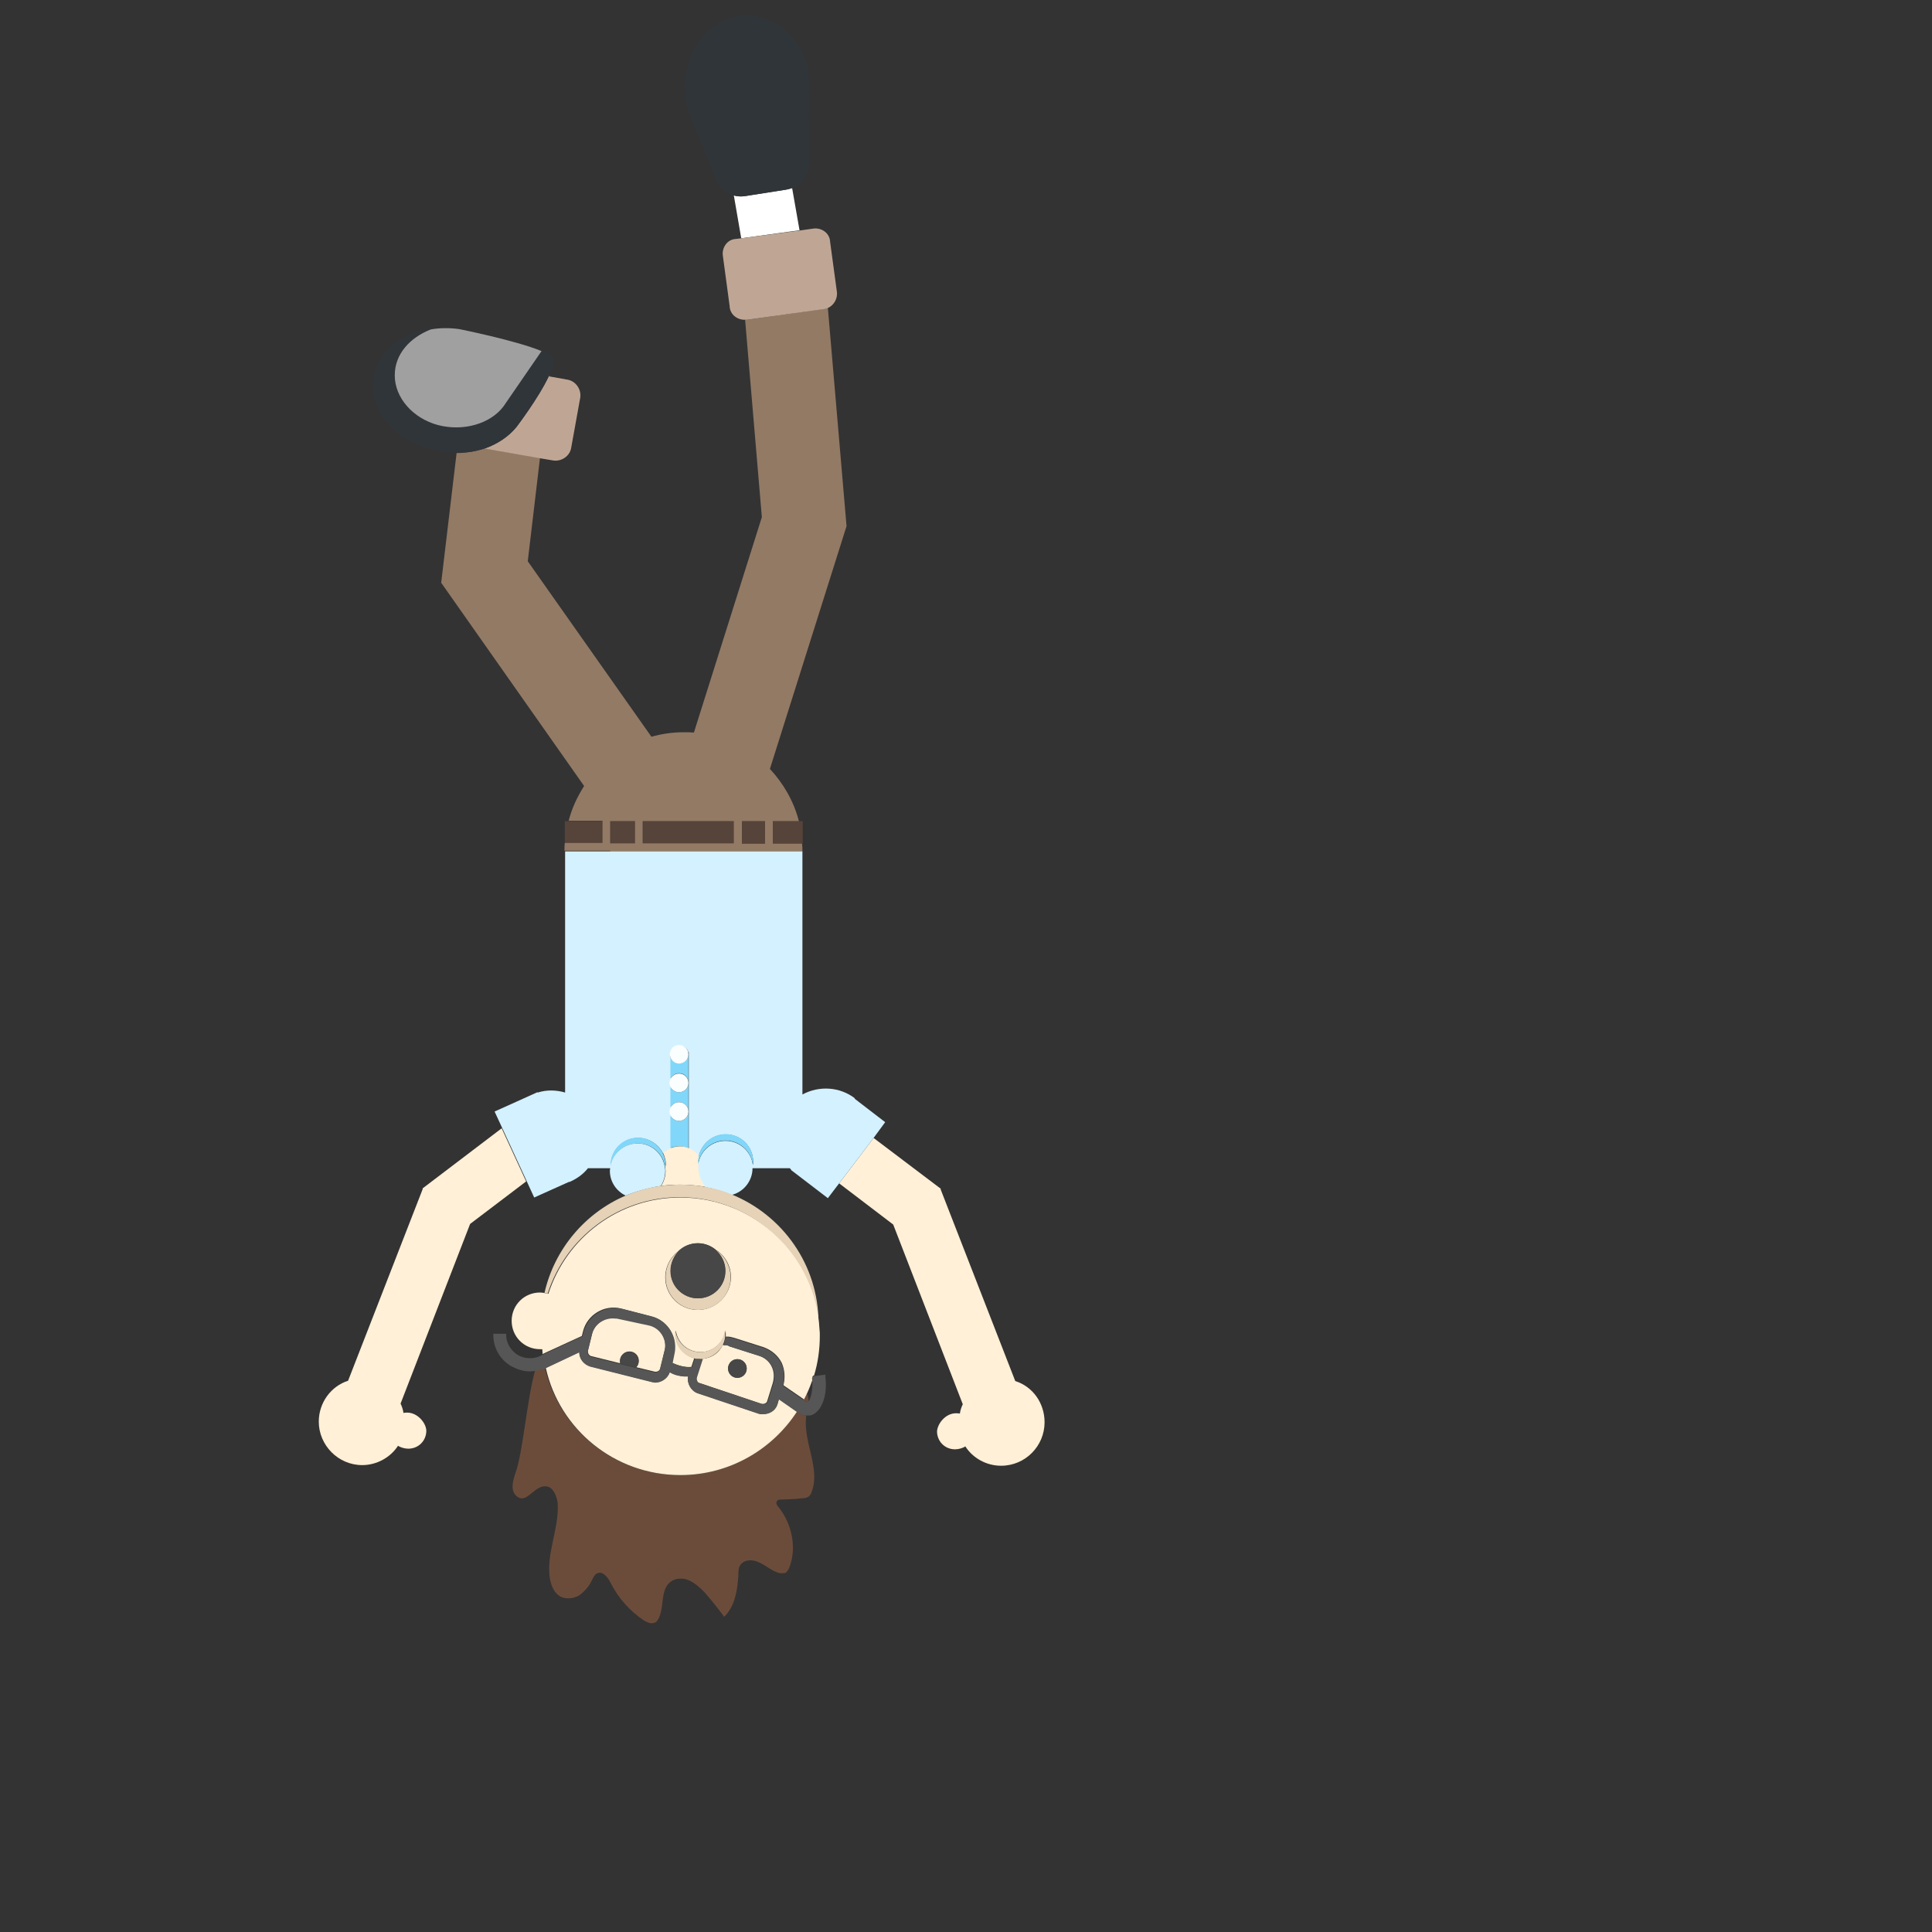 <?xml version="1.0" encoding="utf-8"?>
<!-- Generator: Adobe Illustrator 18.1.1, SVG Export Plug-In . SVG Version: 6.00 Build 0)  -->
<svg version="1.1" id="Layer_1" xmlns="http://www.w3.org/2000/svg" xmlns:xlink="http://www.w3.org/1999/xlink" x="0px" y="0px"
	 viewBox="0 0 600 600" enable-background="new 0 0 600 600" xml:space="preserve">
<rect x="0" y="0" width="600" height="600" fill="#333333" stroke="none"/>
<g display="none">
	<path display="inline" fill="none" d="M481.8,126.3c1.1-0.2,2-1.1,2.6-2.5c-0.6,1.1-1.4,1.9-2.3,2.1l-26.1,5.2
		c0.2,0.1,0.4,0.1,0.6,0.2L481.8,126.3z"/>
	<path display="inline" fill="none" d="M421.9,101.8c2.5,1.9,5.6,3,9,3c0.1,0,0.1,0,0.2,0c-3.5-0.1-6.6-1.2-9-3.2
		C422,101.7,421.9,101.8,421.9,101.8z"/>
	<path display="inline" fill="none" d="M414,108.5c-0.1,0-0.2,0-0.3,0c0.4,0.1,0.8,0.2,1.1,0.2c2.2,0,4.1-1.3,5.3-2.9
		c-0.1-0.1-0.2-0.1-0.3-0.2C418.7,107.5,416.7,108.7,414,108.5z"/>
	<path display="inline" fill="none" d="M434.7,107.8c0.5-0.2,1-0.3,1.5-0.5c0,0,0,0-0.1-0.1C435.6,107.4,435.1,107.6,434.7,107.8z"
		/>
	<path display="inline" fill="none" d="M512,77.5c0,0.4-0.1,0.7-0.1,0.7c0,0,0,0,0.1-0.1C512,77.8,512,77.6,512,77.5z"/>
	<path display="inline" fill="none" d="M409.3,98C409.3,98,409.3,98,409.3,98c0,3.9,3,6.8,6.8,6.8c0.1,0,0.2,0,0.2,0
		C412.7,104.7,410,102,409.3,98z"/>
	<path display="inline" fill="none" d="M450.1,128.4c-4.8,1-9.7,1.5-14.6,1.5C440.4,129.9,445.3,129.4,450.1,128.4l31.6-6.1
		c0.5-0.1,0.9-0.4,1.3-0.8c-0.3,0.2-0.7,0.4-1,0.5L450.1,128.4z"/>
	<path display="inline" fill="none" d="M454.4,140.4c-2.7,0-4.8-2.3-4.8-4.8c0-1.1,0.3-1.9,0.8-2.7c-0.7,0.8-1.1,2-1.1,3.1
		c0,2.7,2.1,4.8,4.8,4.8c1.7,0,3.2-1,4.1-2.3C457.3,139.6,455.9,140.4,454.4,140.4z"/>
	<path display="inline" fill="none" d="M415.4,140.4c-2.7,0-4.8-2.3-4.8-4.8c0-0.7,0.2-1.4,0.5-2c-0.4,0.7-0.6,1.5-0.6,2.4
		c0,2.7,2.3,4.8,4.8,4.8c2.1,0,3.9-1.4,4.5-3.3C419,139.2,417.2,140.4,415.4,140.4z"/>
	<path display="inline" fill="none" d="M520.7,168.3c-0.1,0-0.2-0.1-0.3-0.1C520.5,168.3,520.6,168.3,520.7,168.3z"/>
	<path display="inline" fill="none" d="M522.4,168.5C522.5,168.5,522.5,168.5,522.4,168.5c-0.4,0-1-0.1-1.6-0.2
		C521.5,168.5,522,168.5,522.4,168.5z"/>
	<path display="inline" fill="none" d="M421.1,177.1c0,0-0.1,0-0.1,0c-0.2,0-0.5,0.1-0.7,0.2C420.5,177.2,420.8,177.2,421.1,177.1
		L421.1,177.1z"/>
	<path display="inline" fill="none" d="M530.1,145.8c0,0.5,0,0.9-0.1,1.4C530.1,146.8,530.1,146.3,530.1,145.8
		c0-9.8-8.1-17.9-17.9-17.9h0C522,127.9,530.1,136,530.1,145.8z"/>
	<path display="inline" fill="none" d="M431.4,170.9c-2.5,0-5.2-0.5-7.3-1.7c-1.2,0.8-2.7,1.2-4,1.2c-1.2,0-2.3-0.3-3.4-0.8
		c1.1,0.6,2.3,0.9,3.6,0.9c1.5,0,2.8-0.4,4-1.2c2.1,1.2,4.8,1.7,7.3,1.7c2.2,0,4.4-0.5,6.3-1.3c-0.1,0-0.2-0.1-0.2-0.1
		C435.8,170.5,433.5,170.9,431.4,170.9z"/>
	<path display="inline" fill="none" d="M447.1,155.2c0,1.3-0.1,2.8-0.5,4.1c1.2,1.2,2,3.1,2,4.8c0,3.8-3.1,6.8-6.8,6.8
		c-1.2,0-2.3-0.4-3.3-0.9c1,0.6,2.1,1,3.5,1c3.8,0,6.8-3.1,6.8-6.8c0-1.9-0.8-3.6-2-4.8c0.4-1.3,0.5-2.8,0.5-4.1
		c0-6-3.5-11.4-8.6-14C443.7,144,447.1,149.2,447.1,155.2z"/>
	<path display="inline" fill="none" d="M462.1,105.6c0.1,0,0.1,0,0.2,0c-4.7-0.1-8.7-2.8-10.7-6.8h-0.1c0,0.1-0.1,0.2-0.1,0.3
		C453.4,103,457.4,105.6,462.1,105.6z"/>
	<path display="inline" fill="none" d="M490.7,124.9c0,0,0.1,0.1,0.1,0.1c0,0,0,0,0,0C490.8,125,490.8,124.9,490.7,124.9z"/>
	<path display="inline" fill="none" d="M499.4,133.2c3.4-3.3,8-5.3,12.9-5.3C507.1,127.9,502.5,129.9,499.4,133.2z"/>
	<path display="inline" fill="none" d="M492.1,130.2c0.6,0.6,1.2,1,2,1.2c0-0.1,0-0.1,0-0.2C493.3,131,492.7,130.7,492.1,130.2z"/>
	<path display="inline" fill="none" d="M484.8,113c0,0.1,0.1,0.2,0.1,0.3c0.4,0.1,0.8,0.1,1.2,0.1c0-0.1,0-0.2,0-0.2
		C485.7,113.2,485.2,113.1,484.8,113z"/>
	<path display="inline" fill="none" d="M464.3,108.9c1.9-0.6,3.6-1.6,5-2.9c-0.1-0.1-0.1-0.1-0.2-0.2
		C467.8,107.3,466.1,108.3,464.3,108.9z"/>
	<path display="inline" fill="none" d="M481.7,106.3c-4,0-7.7-1.9-10.5-4.4c-0.1,0.1-0.1,0.1-0.2,0.2c2.8,2.7,6.3,4.2,10.3,4.2
		C481.4,106.3,481.6,106.3,481.7,106.3z"/>
	<path display="inline" fill="none" d="M419.9,177.4c-2.3,0.5-4.3,1.6-6,3.2v0.1C415.5,179.1,417.6,177.9,419.9,177.4z"/>
	<path display="inline" fill="none" d="M519,162.5c1.6,1.3,3.4,2.1,5.6,2.1c0.4,0,0.8-0.1,1.2-0.1c-0.4,0.9-0.5,2-0.5,2.9
		c0,4.9,4.1,9,9,9c2.5,0,4.5-0.8,6-2.3c-1.6,1.4-3.6,2.2-5.9,2.2c-4.9,0-9-4.1-9-9c0-0.9,0.1-2,0.5-2.9c-0.4,0.1-0.8,0.1-1.2,0.1
		c-2.3,0-4-0.9-5.6-2.1c1.5-0.6,2.8-1.4,4.1-2.4c-1.3,0.9-2.7,1.7-4.2,2.3c-0.9,0.4-2.4,0.8-3.7,1.2c-1.6,0.3-3.1,0.5-3.2,0.1
		c0-0.1-0.1-0.1-0.1-0.2c-0.1,0.2-0.1,0.3-0.1,0.4c0.3,0.4,1.6,0.3,3.2-0.1c0.3,0.8,0.7,1.4,1.2,1.9c-0.4-0.5-0.8-1.2-1-1.9
		C516.6,163.5,518.1,162.9,519,162.5z"/>
	<path display="inline" fill="none" d="M499.4,133.2L499.4,133.2c-1.6-1.5-2.7-3.6-2.8-6c-2-0.5-3.6-2.4-3.6-4.5
		c0-0.5,0.3-1.2,0.4-1.7c-3.1-2.3-4.8-6.1-4.8-10.2c0-0.7,0-1.2,0-1.6c-2.7,0-4.8-1.2-6.4-2.9c-0.1,0-0.3,0-0.4,0
		c1.6,1.7,3.8,2.9,6.4,2.9c0,0.7,0,1.1,0,1.6c0,4.1,1.9,7.7,4.8,10.2c-0.3,0.4-0.4,1.2-0.4,1.7c0,2.1,1.6,4,3.6,4.5
		c0,2.4,1.2,4.4,2.8,6c-0.8,0.8-1.7,2-2.5,3.3c0.1,0.1,0.1,0.2,0.2,0.3c0-0.1,0.1-0.2,0.1-0.2C497.6,135.2,498.6,134,499.4,133.2z"
		/>
	<path display="inline" fill="none" d="M449.3,103.1c-0.5,2.6-2.3,4.7-4.7,5.7c2.5-0.8,4.6-2.9,5.2-5.5c-0.1-0.1-0.2-0.3-0.2-0.4
		C449.4,103,449.3,103.1,449.3,103.1z"/>
	<path display="inline" fill="none" d="M437.9,103.3c1.6,1.3,3.4,2,5.4,2c0.1,0,0.1,0,0.2,0c-2.2,0-4.1-0.8-5.4-2.1
		C438.1,103.3,438,103.3,437.9,103.3z"/>
	<path display="inline" fill="none" d="M512.4,77.6c-0.3-0.1-0.3-0.1-0.4-0.1c0.2,0.2,0.2,0.2,0.3,0.2
		C512.3,77.7,512.3,77.7,512.4,77.6z"/>
	<path display="inline" fill="none" d="M510.1,131.4c-4.4,0.4-7.6,2.6-9.9,5.2c2.3-2.5,5.4-4.6,9.8-4.9c8.9-0.5,16.1,7.2,16.1,16.1
		c0,1.7-0.3,3.1-0.9,4.5c0.6-1.4,1-3,1-4.7C526.2,138.5,519,130.8,510.1,131.4z"/>
	<path display="inline" fill="none" d="M494,145.8c-1.5,0,0.2-4.8,2.4-8.6c-2.5,3.9-4.1,8.9-2.5,8.9c0.3,0,0.7-0.6,1.2-1.5
		C494.7,145.4,494.3,145.8,494,145.8z"/>
	<path display="inline" fill="none" d="M437.7,140.8c0.2,0.1,0.5,0.2,0.7,0.3C438.1,141.1,437.9,140.9,437.7,140.8z"/>
	<path display="inline" fill="none" d="M526,190.1c-0.4,0.4-0.7,0.8-0.8,1.2C525.5,190.9,525.9,190.5,526,190.1z"/>
	<path display="inline" fill="none" d="M486.3,206.7c2.1,0,4.1,0.8,5.7,1.7c0,0,0-0.1-0.1-0.1C490.3,207.2,488.4,206.7,486.3,206.7
		C486.3,206.7,486.3,206.7,486.3,206.7z"/>
	<path display="inline" fill="none" d="M433.8,554.3v18.8h0.1v0.9h0v-0.9v-18.7c0-7.3,3.2-13.8,8.5-19c1.8-1.8,3.9-3.3,6.2-4.7
		c-2.3,1.3-4.3,2.9-6.2,4.6c-5.3,5.2-8.5,11.7-8.5,19H433.8z"/>
	<path display="inline" fill="none" d="M501.4,193.3c2.2,0,4.2,0.5,5.9,1.7c0,0,0,0,0-0.1C505.5,193.9,503.6,193.3,501.4,193.3
		C501.5,193.3,501.4,193.3,501.4,193.3z"/>
	<path display="inline" fill="none" d="M458.5,216.5c1.1,0.2,2.2,0.3,3.3,0.4C460.7,216.8,459.6,216.7,458.5,216.5z"/>
	<path display="inline" fill="none" d="M526.8,197.7c-8.6,0-16.7,2.8-23.5,7.3l-27,15.6c0,0.1,0,0.2,0.1,0.2l-23.5,13.4
		c2.5-5.7,5.7-11.4,9-17c0.4-0.5,0.8-1.2,1.2-1.7c9.4-16.5,27.1-27.5,47.4-27.5c1.6,0,3.3,0,4.9,0.1c0.8,0,1.3-0.1,2-0.1
		c2,0,3.7,0.4,5.3,1.3c0.9,0.4,1.7,1.2,2.5,2c-0.7-0.8-1.6-1.6-2.4-2c1.1,0.3,2.3,0.4,3.2,0.8c0.2-0.4,0.4-0.7,0.5-1
		c-0.2,0.3-0.3,0.5-0.6,0.8c-1.1-0.3-2-0.7-3.2-0.8c-1.6-0.8-3.3-1.3-5.3-1.3c-0.8,0-1.3,0-2.1,0.1c-1.6-0.1-3.2-0.1-4.9-0.1
		c-20.2,0-38,11-47.4,27.5c-0.4,0.5-0.8,1.2-1.2,1.7c-3.6,5.3-6.5,11.1-9.2,17L415.8,255v0l-12.9,7.4l0.2,0.5l13.3-7.6l36.9-21.1
		l23.5-13.4l26.9-15.5c6.6-4.8,14.7-7.3,23.5-7.3c11.5,0,21.9,4.6,29.5,12.2C549,202.5,538.4,197.7,526.8,197.7z"/>
	<polygon display="inline" fill="none" points="436.7,209.3 436.7,209.3 436.7,209.3 	"/>
	<path display="inline" fill="none" d="M436.7,209.3c6.6,3.5,13.8,6,21.3,7.2C450.4,215.2,443.3,212.7,436.7,209.3z"/>
	<path display="inline" fill="none" d="M415.8,255c5.7-16.7,12.6-32.7,20.9-45.7C428.3,222.3,421.5,238.2,415.8,255z"/>
	<path display="inline" fill="none" d="M523.8,293.6c-1.9,0-3.8-0.6-5.4-1.5c1.6,1,3.5,1.7,5.6,1.7c2.8,0,5.3-1.2,7.2-2.9
		c-0.1-0.1-0.1-0.1-0.2-0.2C529.1,292.5,526.6,293.6,523.8,293.6z"/>
	<path display="inline" fill="none" d="M448.8,530.6c0.6-0.4,1.3-0.7,1.9-1.1C450.1,529.8,449.5,530.2,448.8,530.6z"/>
	<path display="inline" fill="none" d="M452.7,528.6c0.1-0.1,0.3-0.1,0.4-0.2C453,528.5,452.8,528.5,452.7,528.6z"/>
	<path display="inline" fill="none" d="M432.7,197.9c-2.3,2.7-5.7,4.4-9.7,4.4c-7.2,0-12.9-5.7-12.9-12.9c0-2.6,0.7-5,2.1-7
		c-1.4,2-2.2,4.5-2.2,7.3c0,7,5.4,13,12.6,13C426.8,202.8,430.4,200.9,432.7,197.9z"/>
	<path display="inline" fill="none" d="M456,527.3c0,0,0.1,0,0.1,0C456,527.3,456,527.3,456,527.3z"/>
	<path display="inline" fill="none" d="M458.7,526.5c0.7-0.2,1.3-0.3,2-0.5C460.1,526.2,459.4,526.3,458.7,526.5z"/>
	<path display="inline" fill="#3A3A3A" d="M380.1,335c-4.3,22.2-6,37.7-6,37.7c-0.8,2.8-0.5,5.6,0.4,8.1c2.4,5.3,8.5,8.8,14.6,6.9
		l4.5-0.5c-0.8-4.9-1.3-10.1-1.3-15.3c0.1-1.2,0.1-2.7,0.1-4c-0.1-0.9-0.1-2,0.1-3.2c0,0,1.6-14.9,5.2-36.2l-16.9,6.2L380.1,335z"/>
	<path display="inline" fill="#3A3A3A" d="M402.9,262.4l12.9-7.4v0l0,0c0,0,0,0,0,0c5.7-16.8,12.6-32.7,20.9-45.7c0,0,0-0.1,0-0.1
		c0,0,0,0,0,0c-1.6-0.8-3.2-1.7-5-2.5c-2.5,1.6-5.6,2.4-8.8,2.4c-1.1,1.9-2.3,3.8-3.4,5.7c-7.3,12.4-13.3,26.9-18.6,42l0.2,0.4
		L402.9,262.4z"/>
	<path display="inline" fill="#80ADBF" d="M453.7,456.3c-2.7-0.9-5.4-1.9-7.9-3c-3.9-1.7-7.6-3.7-11.1-5.9v81.2
		c0.9,0.7,1.7,1.3,2.5,2c2,1.4,3.8,3,5.3,4.8c1.8-1.7,3.9-3.2,6.2-4.6c0.1,0,0.2-0.1,0.2-0.1c0.6-0.4,1.3-0.7,1.9-1.1
		c0.6-0.3,1.3-0.6,1.9-0.9c0.1-0.1,0.3-0.1,0.4-0.2c0.9-0.4,1.9-0.8,2.9-1.1c0,0,0.1,0,0.1,0c0.9-0.3,1.7-0.5,2.6-0.8
		c0.7-0.2,1.3-0.3,2-0.5c0.1,0,0.2,0,0.3-0.1c1.7-0.3,3.4-0.6,5.1-0.8v-65.8h0C461.9,458.6,457.7,457.6,453.7,456.3z"/>
	<path display="inline" fill="#A3CFE5" d="M396.1,373.9c-1.9-1.4-3-3.3-3.5-5.5c0,1.1-0.1,2.1-0.1,3.4c0,5.2,0.4,10.2,1.3,15.3
		c4.4,25.5,19.5,47.2,40.7,60.2l0,0c3.5,2.2,7.3,4.2,11.1,5.9c2.6,1.1,5.2,2.1,7.9,3c4.1,1.3,8.2,2.4,12.5,3.1h0
		c4.9,0.8,10.1,1.3,15.3,1.3c6.1,0,11.8-0.5,17.6-1.7v78c0.4,0,0.5-0.1,0.9-0.1h29.6c0.4,0,0.5,0,0.9,0.1v-91
		c22.3-14.9,37.3-39.3,39.3-67.5l-36.5,2l-14.5,5.4l-6.6,2.5C473.6,403.1,430.1,397.8,396.1,373.9z"/>
	<path display="inline" fill="#F2F2F2" d="M461.8,217c-1.1-0.1-2.2-0.3-3.3-0.4c-0.2,0-0.3-0.1-0.5-0.1c-7.5-1.2-14.7-3.7-21.3-7.2
		v0c0,0,0,0.1,0,0.1c-8.3,13-15.2,29-20.9,45.7c0,0,0,0,0,0l0,0l36.9-21.1C455.3,228.1,458.2,222.3,461.8,217z"/>
	<path display="inline" fill="#F2F2F2" d="M409.8,323.5l-11.3,4.8l-0.6,0.2c-3.6,21.4-5.2,36.3-5.2,36.3c-0.1,0.9-0.1,2.1-0.1,3.2
		c0,0.2,0.1,0.3,0.1,0.5c0.5,2.2,1.6,4.1,3.5,5.5c34,23.9,77.5,29.2,116.1,14.5l6.6-2.5l14.4-5.6l-72.7,3.7
		c-5.6,0.8-10.6-3.2-11.4-8.8l-5.3-63.2l0,0L409.8,323.5z"/>
	<path display="inline" fill="#FFD385" d="M450.4,116.1l29.3-5.8c0,0-0.1,0-0.1,0c-3.9,0-7.5-1.8-10.3-4.2c-1.3,1.3-3.1,2.3-5,2.9
		c-1.3,0.4-2.6,0.7-4,0.7c-4.6,0-8.6-2.6-10.6-6.3c-0.6,2.6-2.7,4.7-5.2,5.5c-0.9,0.3-1.9,0.5-2.9,0.5c-2.2,0-4.2-0.8-5.5-2.1
		c-0.5,0.2-1,0.4-1.5,0.5c-1.7,0.7-3.5,1-5.5,1c-3.5,0-6.5-1.1-9-3c-1.2,1.6-3.1,2.9-5.3,2.9c-0.4,0-0.7-0.1-1.1-0.2
		c-1.1-0.1-2.5-0.7-3.6-1.6c-1.2,2-2.5,4.1-3.7,6.3l14.7,2.9C430.9,118.1,440.7,118.1,450.4,116.1z"/>
	<path display="inline" fill="#FFD385" d="M436.7,209.3C436.7,209.3,436.7,209.3,436.7,209.3c6.6,3.4,13.7,5.9,21.3,7.2
		c0.2,0,0.3,0.1,0.5,0.1c1.1,0.2,2.2,0.3,3.3,0.4c0.4-0.5,0.8-1.2,1.2-1.7c9.4-16.5,27.2-27.5,47.4-27.5c1.7,0,3.3,0,4.9,0.1
		c0.8-0.1,1.3-0.1,2.1-0.1c2,0,3.7,0.5,5.3,1.3c1.2,0.1,2.1,0.5,3.2,0.8c0.3-0.3,0.4-0.5,0.6-0.8c0-0.2,0.1-0.4,0.1-0.7
		c0.4-0.5,0.9-0.9,1.5-1.3c1.5-2.1,2.9-4.3,4.1-6.8c-4.9,0-9-4.1-9-9c0-0.9,0.1-2,0.5-2.9c-0.4,0.1-0.7,0.1-1.1,0.1c0,0-0.1,0-0.1,0
		c0,0,0,0,0,0c-0.5,0-1-0.1-1.6-0.2c-0.1,0-0.1,0-0.2,0c-0.1,0-0.2-0.1-0.3-0.1c-1.4-0.3-3-1.1-4.1-2.6c-0.4-0.5-0.9-1.2-1.2-1.9
		c-1.6,0.4-2.9,0.5-3.2,0.1c-0.1-0.1,0-0.3,0.1-0.4c-0.1-1.5,9.9-4.2,13.1-11.3c0.6-1.3,0.9-2.8,0.9-4.5c0-8.9-7.2-16.6-16.1-16.1
		c-4.4,0.3-7.5,2.4-9.8,4.9c-2.6,2.9-4.1,6.3-5.1,8.1c-0.5,0.9-0.9,1.5-1.2,1.5c-1.5,0,0-5,2.5-8.9c0.1-0.1,0.2-0.3,0.2-0.4
		c-0.1-0.1-0.1-0.2-0.2-0.3c0,0,0,0,0,0c-1.4-1.3-2.2-3.1-2.4-5.1c-0.8-0.2-1.4-0.7-2-1.2c-1-0.9-1.6-2.1-1.6-3.4
		c0-0.5,0.3-1.2,0.4-1.7c0,0-0.1-0.1-0.1-0.1c-3-2.3-4.7-6.1-4.7-10.1c0-0.5,0-1,0-1.3c-0.4,0-0.8-0.1-1.2-0.1
		c0.3,0.8,0.4,1.7,0.4,2.7c0,0.4-0.1,0.9-0.1,1.3c0,0.3-0.1,0.5-0.1,0.7c0.2,0.6,0.3,1.3,0.3,1.9c0,1.5-0.3,2.8-0.9,3.9
		c-0.6,1.4-1.5,2.4-2.6,2.5l-25.3,5c1.5,0.7,2.6,2.4,2.6,4.3c0,1.1-0.4,2-1,2.8c-0.8,1.4-2.3,2.3-4.1,2.3c-2.7,0-4.8-2.1-4.8-4.8
		c0-1.1,0.4-2.3,1.1-3.1c0.1-0.2,0.3-0.3,0.4-0.5l-0.8,0.1c-9.7,2-19.5,2-29.2,0l-2.1-0.4c0.9,0.9,1.5,2.1,1.5,3.4
		c0,0.7-0.1,1.3-0.4,1.9c-0.6,1.9-2.4,3.3-4.5,3.3c-2.5,0-4.8-2.1-4.8-4.8c0-0.9,0.2-1.7,0.6-2.4c0.5-1.1,1.4-2,2.5-2.5l-13.5-2.7
		c-1.3,5.6-2.1,11.4-2.1,17.6c0,12.2,3.2,23.8,8.5,33.8c-1.7,2.9-2.9,6.4-2.9,10.1c0,10.6,8.5,19.1,19.1,19.1c0,0,0,0,0.1,0
		c0,0,0.1,0,0.1,0c3.1,0,6.3-0.8,8.8-2.4C433.5,207.5,435.1,208.5,436.7,209.3z M415.5,156.6c0-0.4,0-0.9,0-1.3
		c0-8.6,7-15.8,15.8-15.8c2.3,0,4.4,0.5,6.4,1.4c0.2,0.1,0.5,0.2,0.7,0.3c0.1,0.1,0.3,0.1,0.4,0.2c5.1,2.6,8.6,8,8.6,14
		c0,1.3-0.1,2.8-0.5,4.1c1.2,1.2,2,2.9,2,4.8c0,3.7-2.9,6.8-6.8,6.8c-1.4,0-2.5-0.4-3.5-1c-0.2-0.1-0.3-0.2-0.5-0.3
		c-2,0.8-4.1,1.3-6.3,1.3c-2.5,0-5.2-0.5-7.3-1.7c-1.2,0.8-2.5,1.2-4,1.2c-1.3,0-2.5-0.3-3.6-0.9c-2.5-1.2-4.3-3.8-4.5-6.9
		C412.3,160.2,413.5,157.9,415.5,156.6z M422.7,202.8c-7.2,0-12.6-6-12.6-13c0-2.7,0.8-5.2,2.2-7.3c0.5-0.7,1-1.4,1.6-2v0.2
		c1.7-1.7,3.7-2.7,6-3.2c0.1,0,0.2-0.1,0.4-0.1c0.2,0,0.4-0.1,0.7-0.2c0,0,0.1,0,0.1,0V177c0.5-0.1,1.2-0.1,1.7-0.1
		c7.2,0,12.9,5.7,12.9,12.9c0,3.1-1.1,6-2.9,8.2C430.4,200.9,426.8,202.8,422.7,202.8z"/>
	<path display="inline" fill="#3A3A3A" d="M568.5,269.9c-2,2.8-5.2,4.5-8.8,4.5c0,0,0,0-0.1,0c0,0.4,0.1,0.8,0.1,1.2
		c0,6-4.8,10.6-10.6,10.6c-0.1,0-0.4,0-0.4,0c-1.3,4.4-5.3,7.6-10.1,7.6c-1.8,0-3.4-0.5-4.9-1.3c-0.9-0.4-1.7-1-2.4-1.6
		c-2,1.7-4.5,2.9-7.2,2.9c-2.1,0-4-0.6-5.6-1.7c-1.6-1-2.9-2.3-3.8-3.9l-2.4,0.8l-0.6,0.2c-0.5,0.2-0.9,0.4-1.4,0.4l-0.9,0.3
		l-65.5,22.2l5.3,63c0.8,5.6,6,9.4,11.4,8.8l72.7-3.7l36.5-2l8.9-0.4c4.9-0.5,8.8-4.5,9-9.4L568.5,269.9z"/>
	<path display="inline" fill="#3A3A3A" d="M463.1,215.5c-0.4,0.5-0.8,1.2-1.2,1.7c-3.3,5.6-6.5,11.3-9,17l23.5-13.4
		c0-0.1-0.1-0.2-0.1-0.2l-0.2,0.1c-0.4-1.2-0.5-2.1-0.5-3.3c0-5.8,4.6-10.6,10.6-10.6c0,0,0,0,0,0c0,0,0.1,0,0.1,0
		c2,0,4,0.5,5.5,1.6c-0.8-1.3-1.1-2.8-1.1-4.4c0-5.8,4.6-10.6,10.6-10.6c0,0,0,0,0.1,0c0,0,0,0,0.1,0c2.1,0,4,0.5,5.9,1.7
		c1.2-3.6,4.2-6,7.9-6.8c0,0,0,0,0.1,0c-1.6-0.1-3.3-0.1-4.9-0.1C490.2,188,472.6,199,463.1,215.5z"/>
	<path display="inline" fill="#3A3A3A" d="M525.2,191.3c0.1-0.4,0.4-0.8,0.8-1.2c-0.9-0.4-2.1-0.5-3.2-0.8
		C523.6,189.7,524.6,190.5,525.2,191.3z"/>
	<path display="inline" fill="#4C3C20" d="M433.8,573.1v-18.8h0.1c0-7.3,3.2-13.8,8.5-19c-1.5-1.8-3.3-3.4-5.3-4.8
		c-0.9-0.6-1.7-1.2-2.7-1.7c-5.7-3.3-12.9-5.3-20.3-5.3c-19.5,0-35.4,13-35.4,29.2v20.6h0.1v-0.1H433.8z"/>
	<path display="inline" fill="#BCA888" d="M453.3,582.5c0.9,0.1,2,0.1,2.9-0.4l1.6-0.8l-1.2-0.5L453.3,582.5z"/>
	<path display="inline" fill="#BCA888" d="M468.6,582.5c0.9,0.1,2,0.1,2.9-0.4l1.6-0.8l-1.2-0.5L468.6,582.5z"/>
	<path display="inline" fill="#BCA888" d="M439.1,582.1c-0.4,0.1-0.8,0.4-1.2,0.4c0.9,0.4,2.1,0.4,3.2-0.1l1.6-0.8l-1.2-0.5
		L439.1,582.1z"/>
	<path display="inline" fill="#BCA888" d="M433.7,574.8V574h0.3v-0.9h-0.1h-54.9v0.1v4.8c0,2.1,2.9,3.6,5.2,2.1l2.4-1.3l5.7,3.3
		c1.2,0.5,2.5,0.5,3.7,0l5.7-3.3l5.7,3.3c1.2,0.5,2.5,0.5,3.7,0l5.7-3.3l5.7,3.3c1.2,0.5,2.5,0.5,3.7,0l5.7-3.3l2.1,1.3
		c0-0.1,0-0.1,0-0.4v-4.9h0v0H433.7z"/>
	<polygon display="inline" fill="#D7EDF4" points="499.9,537 499.9,537 499.9,537 	"/>
	<path display="inline" fill="#D7EDF4" d="M504.8,554.3H533c0.1-0.4,0.1-0.7,0.1-1.1V541c0-1.7-1.2-3.2-2.8-3.6
		c-0.4,0-0.5-0.1-0.9-0.1h-29.5V537c-0.4,0-0.5,0-0.9,0.1c-0.4,0-0.5,0.1-0.9,0.4c0,0,0.1,0.1,0.1,0.1
		C502.1,542.3,504.5,548.2,504.8,554.3z"/>
	<path display="inline" fill="#68542B" d="M458.7,526.5c-0.9,0.2-1.8,0.5-2.6,0.8c0,0-0.1,0-0.1,0c-1,0.3-1.9,0.7-2.9,1.1
		c-0.1,0.1-0.3,0.1-0.4,0.2c-0.7,0.3-1.3,0.6-1.9,0.9c-0.6,0.3-1.3,0.7-1.9,1.1c-0.1,0-0.2,0.1-0.2,0.1c-2.3,1.4-4.3,2.9-6.2,4.7
		c-5.3,5.2-8.5,11.7-8.5,19v18.7v0.9h105.6v0.8h0.3v-16.5c0-2.1-1.7-4.1-4.1-4.1h-2.5H533h-28.2c-0.3-6.1-2.7-11.9-6.6-16.6
		c0,0-0.1-0.1-0.1-0.1c-6.4-7.5-16.9-12.3-28.7-12.3c-0.9,0-2,0-3.2,0.1c-1.7,0.1-3.4,0.3-5.1,0.6c-0.1,0-0.2,0-0.3,0.1
		C460.1,526.2,459.4,526.3,458.7,526.5z"/>
	<path display="inline" fill="#E5CDA1" d="M433.9,574L433.9,574h-0.3v0.8h0.3v0v4.9c0,0.1,0,0.1,0,0.4c0.1,1.6,2.1,2.5,4,2.1
		c0.4,0,0.8-0.1,1.2-0.4l2.4-1.3l1.2,0.5l4.5,2.5c1.2,0.5,2.5,0.5,3.7,0l2.4-1.3l3.2-2l1.2,0.5l4.5,2.5c1.2,0.5,2.5,0.5,3.7,0
		l2.4-1.3l3.2-2l1.2,0.5l4.5,2.5c1.2,0.5,2.5,0.5,3.7,0l5.7-3.3l5.7,3.3c1.2,0.5,2.5,0.5,3.7,0l5.7-3.3l5.7,3.3
		c1.2,0.5,2.5,0.5,3.7,0l5.7-3.3l5.7,3.3c1.2,0.5,2.5,0.5,3.7,0l5.7-3.3l2.4,1.3c2.1,1.2,5.2,0,5.2-2.1v-4.1V574H433.9z"/>
	<path display="inline" fill="#444444" d="M411.1,133.6c-0.3,0.6-0.5,1.3-0.5,2c0,2.5,2.1,4.8,4.8,4.8c1.9,0,3.6-1.2,4.4-2.9
		c0.3-0.6,0.4-1.2,0.4-1.9c0-1.3-0.5-2.6-1.5-3.4c-0.2-0.2-0.4-0.4-0.7-0.5l-3.7-0.8c-0.2,0.1-0.5,0.2-0.7,0.3
		C412.5,131.6,411.6,132.5,411.1,133.6z"/>
	<path display="inline" fill="#444444" d="M449.6,135.6c0,2.5,2.1,4.8,4.8,4.8c1.5,0,2.9-0.8,3.8-1.9c0.6-0.8,1-1.8,1-2.8
		c0-1.9-1.1-3.6-2.6-4.3c-0.2-0.1-0.4-0.2-0.6-0.2l-4.8,0.9c-0.1,0.1-0.2,0.3-0.4,0.4c-0.1,0.2-0.3,0.3-0.4,0.5
		C449.9,133.7,449.6,134.6,449.6,135.6z"/>
	<path display="inline" fill="#E2BB7D" d="M416.8,169.6c1,0.5,2.2,0.8,3.4,0.8c1.3,0,2.8-0.4,4-1.2c2.1,1.2,4.8,1.7,7.3,1.7
		c2.1,0,4.4-0.4,6.4-1.3c0.1,0.1,0.2,0.1,0.2,0.1c0.2,0.1,0.3,0.2,0.5,0.3c1,0.5,2.1,0.9,3.3,0.9c3.7,0,6.8-2.9,6.8-6.8
		c0-1.7-0.8-3.6-2-4.8c0.4-1.3,0.5-2.8,0.5-4.1c0-6-3.4-11.2-8.3-13.9c-0.1-0.1-0.3-0.1-0.4-0.2c-0.2-0.1-0.4-0.2-0.7-0.3
		c-2-0.9-4.1-1.4-6.4-1.4c-8.8,0-15.8,7.2-15.8,15.8c0,0.4,0,0.9,0,1.3c-2,1.3-3.2,3.6-3.2,6.1C412.5,165.8,414.3,168.3,416.8,169.6
		z"/>
	<path display="inline" fill="#444444" d="M423.1,202.4c4,0,7.4-1.7,9.7-4.4c1.8-2.2,2.9-5,2.9-8.2c0-7.2-5.7-12.9-12.9-12.9
		c-0.5,0-1.2,0-1.7,0.1v0.1v0v10.5v0.1v0.1h-7.2v-0.3v-6.9v-0.1v-0.2c-0.6,0.6-1.2,1.3-1.6,2c-1.3,2-2.1,4.5-2.1,7
		C410.2,196.6,415.9,202.4,423.1,202.4z"/>
	<path display="inline" fill="#FFFFFF" d="M413.9,187.6v0.3h7.2v-0.1v-0.1v-10.5c-0.3,0-0.5,0.1-0.8,0.2c-0.1,0-0.2,0.1-0.4,0.1
		c-2.3,0.6-4.4,1.8-6,3.3V187.6z"/>
	<path display="inline" fill="#D38A54" d="M512.2,77.7c-0.1,0-0.1-0.1-0.3-0.2c0,0.1,0,0.4-0.1,0.6C512,78,512.1,77.9,512.2,77.7z"
		/>
	<path display="inline" fill="#D38A54" d="M540.3,174.1c-1.5,1.5-3.5,2.3-6,2.3c-4.9,0-9-4.1-9-9c0-0.9,0.1-2,0.5-2.9
		c-0.4,0-0.8,0.1-1.2,0.1c-2.1,0-4-0.8-5.6-2.1c-0.9,0.4-2.4,0.9-3.7,1.2c0.3,0.8,0.6,1.4,1,1.9c1.1,1.5,2.6,2.2,4.1,2.6
		c0.1,0,0.2,0.1,0.3,0.1c0.1,0,0.1,0,0.2,0c0.6,0.1,1.1,0.2,1.6,0.2c0,0,0.1,0,0.1,0c0.4,0,0.7,0,1.1-0.1c0,0,0.1,0,0.1,0
		c-0.4,0.9-0.5,2-0.5,2.9c0,4.9,4.1,9,9,9c4.3,0,7.9-3.1,8.8-7.1C540.8,173.6,540.6,173.9,540.3,174.1z"/>
	<path display="inline" fill="#D38A54" d="M414,108.5c2.7,0.1,4.6-1.1,5.8-2.9c0.1,0.1,0.2,0.1,0.3,0.2c2.5,1.9,5.6,3,9,3
		c2,0,3.8-0.3,5.5-1c0.5-0.2,0.9-0.4,1.4-0.6c0,0,0,0,0.1,0.1c1.3,1.3,3.3,2.1,5.5,2.1c1,0,2-0.2,2.9-0.5c2.5-0.9,4.3-3.1,4.7-5.7
		c-1.4,1.4-3.3,2.2-5.5,2.2c-0.1,0-0.1,0-0.2,0c-0.1,0-0.1,0-0.2,0c-2.1,0-3.9-0.8-5.4-2c-2.1,1-4.2,1.5-6.7,1.5c-0.1,0-0.2,0-0.2,0
		c-0.1,0-0.1,0-0.2,0c-3.5,0-6.5-1.1-9-3c-1.2,1.9-3.1,3-5.4,3c-0.1,0-0.1,0-0.2,0c-0.1,0-0.1,0-0.2,0c-3.7,0-6.8-2.9-6.8-6.8
		c0,0,0,0,0-0.1c0-0.2-0.1-0.5-0.1-0.7c0-0.6,0.1-1.1,0.2-1.7c-3.6,4.4-2.3,8.4,0.2,10.8c0.2,0.2,0.4,0.3,0.6,0.5
		c1.1,0.9,2.5,1.5,3.6,1.6C413.8,108.5,413.9,108.5,414,108.5z"/>
	<path display="inline" fill="#D38A54" d="M496.2,127.3c-2-0.5-3.6-2.4-3.6-4.5c0-0.5,0.1-1.3,0.4-1.7c-2.9-2.5-4.8-6.1-4.8-10.2
		c0-0.5,0-0.9,0-1.6c-2.5,0-4.8-1.2-6.4-2.9c0,0-0.1,0-0.1,0c-0.1,0-0.3,0-0.4,0c-4,0-7.5-1.5-10.3-4.2c-2.2,2.3-5.3,3.5-8.6,3.5
		c-0.1,0-0.1,0-0.2,0c-0.1,0-0.1,0-0.2,0c-4.6,0-8.6-2.6-10.7-6.4c-0.3,1.4-0.9,2.7-1.9,3.7c0.1,0.1,0.2,0.3,0.2,0.4
		c2.1,3.7,6,6.3,10.6,6.3c1.4,0,2.7-0.2,4-0.7c1.8-0.6,3.5-1.6,4.8-3c0.1,0.1,0.1,0.1,0.2,0.2c2.8,2.4,6.4,4.2,10.3,4.2
		c0,0,0.1,0,0.1,0l1.3-0.3h0.1c1.3-0.4,2.5,0.8,3.3,2.4c0.1,0.2,0.2,0.4,0.3,0.6c0.4,0.1,0.9,0.2,1.3,0.2c0,0.1,0,0.2,0,0.2
		c0,0.4,0,0.8,0,1.3c0,4.1,1.7,7.8,4.7,10.1c0,0,0.1,0.1,0.1,0.1c0,0,0,0,0,0c-0.1,0.5-0.4,1.2-0.4,1.7c0,1.3,0.6,2.6,1.6,3.4
		c0.6,0.5,1.2,0.9,2,1.1c0,0.1,0,0.1,0,0.2c0.2,2,0.9,3.8,2.4,5.1c0,0,0,0,0,0c0.8-1.3,1.7-2.5,2.5-3.3
		C497.4,131.6,496.2,129.6,496.2,127.3z"/>
	<path display="inline" fill="#F7A561" d="M409.3,98c0.7,4,3.4,6.7,7,6.8c0.1,0,0.1,0,0.2,0c2.3,0,4.2-1.1,5.4-3
		c0-0.1,0.1-0.1,0.1-0.2c2.5,1.9,5.6,3.1,9,3.2c0.1,0,0.2,0,0.2,0c2.4,0,4.6-0.5,6.7-1.5c0.1,0,0.2-0.1,0.2-0.1
		c1.3,1.3,3.2,2.1,5.4,2.1c0.1,0,0.1,0,0.2,0c2.2,0,4.1-0.9,5.5-2.2c0.1-0.1,0.2-0.2,0.2-0.2c1-1,1.6-2.3,1.9-3.7
		c0-0.1,0.1-0.2,0.1-0.3h0.1c2,3.9,6,6.7,10.7,6.8c0.1,0,0.1,0,0.2,0c3.2,0,6.3-1.3,8.6-3.5c0.1-0.1,0.1-0.1,0.2-0.2
		c2.8,2.5,6.5,4.4,10.5,4.4c0,0,0.1,0,0.1,0c0.1,0,0.3,0,0.4,0c1.6,1.7,3.7,2.9,6.4,2.9c0,0.4,0,0.9,0,1.6c0,4.1,1.7,8,4.8,10.2
		c-0.1,0.5-0.4,1.2-0.4,1.7c0,2.1,1.6,4,3.6,4.5c0.1,2.4,1.2,4.5,2.8,6c0,0,0,0,0,0c3.2-3.3,7.7-5.3,12.9-5.3c0,0,0,0,0,0h0h0
		c9.8,0,17.9,8.1,17.9,17.9c0,0.5,0,0.9-0.1,1.4c-0.4,5.3-3,9.9-6.9,12.8c-1.2,1-2.6,1.8-4.1,2.4c1.6,1.2,3.3,2.1,5.6,2.1
		c0.4,0,0.8,0,1.2-0.1c-0.4,0.9-0.5,2-0.5,2.9c0,4.9,4.1,9,9,9c2.2,0,4.3-0.8,5.9-2.2c0.3-0.3,0.6-0.6,0.8-0.9
		c0.1-0.1,0.1-0.2,0.2-0.2c1.3-1.6,2.1-3.6,2.1-6c0-2.1-0.8-4.1-2.1-5.7c2.9-1.7,4.9-5.2,4.9-8.9c0-2.8-0.9-5.2-2.8-6.9
		c5.3-0.9,9.3-5.6,9.3-11.3c0-3.3-1.3-6.4-3.7-8.4c2.8-2.1,4.5-5.6,4.5-9.4c0-3.8-2-7.6-4.8-9.7c0.1-0.5,0.1-1.2,0.1-1.7
		c0-2.8-2-4.9-4.5-5.6c1.2-2,1.7-4.1,1.7-6.5c0-6.8-5.2-12.2-11.7-13.3c-1.6-3.6-5.2-6-9.3-6.1c0.1-0.5,0.4-1.2,0.4-1.7
		c0-2.9-2.4-5.3-5.3-5.3c0,0,0,0-0.1,0c-0.1-4.4-3.7-8-8.1-8c-2,0-3.7,0.8-5.2,1.7c-3.6-3.7-8.5-6.1-14.1-6.1
		c-4.5,0-8.8,1.6-11.8,4.1c-0.9-1.3-2.5-2.1-4.4-2.1c-1.6,0-2.9,0.5-4,1.7c-3.6-3.6-8.4-5.7-13.7-5.7c-7.6,0-14.1,4.4-17.3,10.6
		c-0.4,0-0.8,0-1.2,0c-2.1,0-4.4,0.5-6.1,1.7c-0.9-0.5-2.4-0.8-3.6-0.8c-4.4,0-8,3.6-8,8c0,0.9,0.1,2.1,0.5,2.9
		c-0.9,0.5-2,1.2-2.9,2c-0.9-0.4-2-0.5-2.9-0.5c-4.4,0-8,3.6-8,8c0,2.9,1.7,5.7,4.4,6.9c-1.3,0.4-2.5,1.3-3.6,2.5
		c-0.5,0.5-0.8,1.3-1,2c-0.1,0.6-0.2,1.1-0.2,1.7C409.2,97.5,409.2,97.7,409.3,98z M512,77.5c0.1,0,0.1,0,0.4,0.1
		c0,0-0.1,0.1-0.1,0.1c-0.1,0.1-0.2,0.2-0.3,0.3c0,0-0.1,0.1-0.1,0.1C511.8,78.2,512,77.9,512,77.5z"/>
	<path display="inline" fill="#E8BF7E" d="M512.1,163.6c0.1,0.4,1.6,0.1,3.2-0.1c1.3-0.4,2.8-0.8,3.7-1.2c1.5-0.5,2.9-1.3,4.2-2.3
		c3.9-2.9,6.5-7.5,6.9-12.8c0-0.5,0.1-0.9,0.1-1.4c0-9.8-8.1-17.9-17.9-17.9h0c0,0,0,0,0,0c-4.9,0-9.4,2-12.9,5.3c0,0,0,0,0,0l0,0
		c-0.8,0.8-1.7,2-2.5,3.3c0,0.1-0.1,0.2-0.1,0.2c-0.1,0.1-0.2,0.3-0.2,0.4c-2.2,3.9-3.9,8.6-2.4,8.6c0.3,0,0.6-0.5,1-1.2
		c1-1.8,2.5-5.2,5.1-8.1c2.3-2.6,5.4-4.8,9.9-5.2c8.9-0.5,16.1,7.2,16.1,16.1c0,1.8-0.4,3.3-1,4.7c-3.3,7-13.3,9.8-13.1,11.3
		C512,163.5,512.1,163.6,512.1,163.6z"/>
	<path display="inline" fill="#D19262" d="M484.4,123.8c0.5-1,0.9-2.4,0.9-3.9c0-0.6-0.1-1.3-0.3-1.9c-0.4,1.7-1.1,2.9-2,3.5
		c-0.4,0.4-0.8,0.6-1.3,0.8l-31.6,6.1c-4.8,1-9.7,1.5-14.6,1.5s-9.8-0.5-14.6-1.5l-31.8-6.1c-1.3-0.4-2.5-1.7-2.9-4
		c0,0.4,0,0.9,0,1.3c0,3.2,1.3,5.7,3.2,6l11,2.1l14.1,2.8l3.7,1.1l2.9,0.5c9.7,2,19.5,2,29.2,0l0.9-0.1l4.8-0.9l26.1-5.2
		C483,125.7,483.8,124.9,484.4,123.8z"/>
	<path display="inline" fill="#F7A561" d="M389.1,122.3l31.8,6.1c4.8,1,9.7,1.5,14.6,1.5c4.9,0,9.8-0.5,14.6-1.5l31.8-6.4
		c0.4-0.1,0.7-0.3,1-0.5c0.9-0.7,1.6-1.9,2-3.5c0.1-0.2,0.1-0.5,0.1-0.7c0-0.4,0.1-0.9,0.1-1.3c0-1-0.1-1.9-0.4-2.7
		c0-0.1-0.1-0.2-0.1-0.3c-0.1-0.2-0.2-0.4-0.3-0.6c-0.8-1.6-2-2.8-3.3-2.4H481l-1.3,0.3l-29.3,5.8c-9.7,2-19.5,2-29.2,0l-14.7-2.9
		l-0.2,0l-16.1-3.2c-2.1-0.4-4.1,2.4-4.1,6c0,0.8,0.1,1.6,0.1,2.4c0,0,0,0,0,0C386.6,120.6,387.8,121.9,389.1,122.3z"/>
	<path display="inline" fill="#757575" d="M526.6,188.4c0,0.3,0,0.5-0.1,0.7c-0.1,0.3-0.2,0.6-0.5,1c-0.1,0.4-0.5,0.8-0.8,1.2
		c-0.8-0.8-1.6-1.6-2.5-2c-1.6-0.9-3.3-1.3-5.3-1.3c-0.8,0-1.3,0.1-2,0.1c0,0,0,0-0.1,0c-3.7,0.8-6.7,3.3-7.9,6.8c0,0,0,0,0,0.1
		c-1.7-1.2-3.7-1.7-5.9-1.7c0,0,0,0-0.1,0c-6,0-10.6,4.8-10.6,10.6c0,1.5,0.4,3.1,1.1,4.4c0,0,0,0.1,0.1,0.1
		c-1.6-0.9-3.6-1.7-5.7-1.7c0,0,0,0,0,0c-6,0-10.6,4.8-10.6,10.6c0,1.2,0.1,2.1,0.5,3.3l0.2-0.1l27-15.6c6.8-4.5,14.9-7.3,23.5-7.3
		c11.6,0,22.2,4.7,29.8,12.4c7.7,7.6,12.4,18.2,12.4,29.8c0,17.1-10.5,32.1-25.5,38.5v0.1l-28.8,9.7l-0.1,0c0.9,1.6,2.2,2.9,3.8,3.9
		c1.6,1,3.4,1.5,5.4,1.5c2.8,0,5.3-1.2,7.3-2.9c0.1,0.1,0.1,0.1,0.2,0.2c0.7,0.6,1.6,1.2,2.4,1.6c1.4,0.7,3,1.1,4.7,1.1
		c4.8,0,8.8-3.2,10.1-7.6c0.1,0,0.4,0,0.4,0c6,0,10.6-4.8,10.6-10.6c0-0.4,0-0.8-0.1-1.2c0,0,0,0,0.1,0c3.6,0,6.8-1.7,8.8-4.5
		c1.2-1.7,2-3.7,2-6.1c0-2-0.5-4-1.6-5.6c5.3-0.5,9.4-4.9,9.4-10.5c0-2-0.5-3.7-1.3-5.3c0.9-1.6,1.3-3.3,1.3-5.3
		c0-3.7-1.7-6.9-4.8-8.8c0.9-1.6,1.6-3.3,1.6-5.3c0-4.8-3.2-8.8-7.6-10.1c0-0.1,0-0.4,0-0.5c0-6-4.8-10.6-10.6-10.6h-0.1
		c-0.9-4.9-5.2-8.8-10.5-8.8c-0.5,0-1.2,0-1.7,0.1c-1.2-4.5-5.3-8-10.2-8c-2.2,0-4.4,0.7-6.1,2C527.5,187.5,527,187.9,526.6,188.4z"
		/>
	<path display="inline" fill="#757575" d="M511.6,289.2l-1.4,0.4C510.6,289.6,511.1,289.4,511.6,289.2z"/>
	<path display="inline" fill="#F2C681" d="M400.7,256.5c5.3-15,11.5-29.4,18.5-41.7c-2.1,0.1-4.1,0.4-6.1,0.8l-26.3,3.7l0.1,0.3
		L400.7,256.5z"/>
	<path display="inline" fill="#F2C681" d="M327.7,227.9l-18.5,2.8h-90.9c0.1-0.5,0.1-1.3,0.1-2c0-6.4-5.2-11.4-11.4-11.4
		c-4,0-7.3,2-9.3,4.9c-3.3-0.9-6.8-1.6-10.5-1.6c-20.2,0-36.5,16.5-36.5,36.5c0,20.2,16.5,36.5,36.5,36.5c7.7,0,15-2.4,21-6.5h152.9
		l-19.6-52.8c-4.9-1.2-9.3-3.2-13.3-5.9C328,228.1,327.9,228,327.7,227.9z"/>
	<path display="inline" fill="#FFD385" d="M510.4,228.9c0.3,0.1,0.4,0,0.8,0c0.9-0.3,1.6-0.5,2.3-0.7c-0.1,0.1-0.2,0.2-0.2,0.3
		c-0.1,0.1-0.1,0.4-0.1,0.5c0,0.1,0,0.4,0.1,0.5c0.1,0.1,0.3,0.2,0.5,0.3c-0.1,0.1-0.2,0.2-0.3,0.3c-0.3,0.1-0.3,0.4-0.4,0.5
		c-0.1,0.1-0.1,0.4-0.1,0.5c0,0.1,0,0.4,0.1,0.5c0.4,0.4,0.7,0.4,0.8,0.5c0.4,0,0.5,0,0.9,0l2.5-0.9c-0.1,0.1-0.2,0.2-0.2,0.3
		c-0.1,0.4-0.1,0.5-0.1,0.8c0,0.1,0,0.5,0.1,0.8c0,0,0.1,0.1,0.1,0.1c-0.2,0.2-0.3,0.3-0.4,0.5c0,0.3-0.1,0.4-0.1,0.8
		c0,0.4,0,0.7,0.1,0.8c0.4,0.4,0.8,0.8,1.2,0.9s0.8,0.4,1.2,0.5c0.5,0,0.9,0.1,1.3,0.1h0.5c0,0,0,0,0,0c0,0.1,0,0.1,0,0.1
		c0,0.4,0,0.9,0,1.6s0.4,1.1,0.8,1.6c0.1,0.4,0.5,0.7,0.9,0.8c0.4,0.3,0.8,0.4,1.2,0.4s0.9,0,1.3,0c0.4,0,0.9,0,1.3-0.1
		c0.5-0.1,0.9-0.4,1.3-0.5c0.4-0.3,0.8-0.7,1.2-0.8c0.4-0.1,0.5-0.5,0.9-0.9c0.4-0.4,0.7-0.9,0.8-1.3h0.1c0.1,0.4,0,0.8,0.1,1.2
		h-0.1c-0.4,0.1-0.8,0.5-1.2,0.8c-0.4,0.1-0.8,0.5-1.2,0.8c-0.4,0.1-0.5,0.4-0.8,0.8c-0.1,0.1-0.4,0.4-0.5,0.5
		c-0.1,0.1-0.4,0.4-0.4,0.5c-0.1,0.1-0.1,0.4-0.1,0.8c0,0.1,0.1,0.4,0.4,0.8c0.1,0.1,0.1,0.1,0.2,0.2c-0.2,0.1-0.2,0.4-0.3,0.5
		c-0.1,0.4-0.1,0.7-0.1,0.8c0,0.4,0.3,0.7,0.4,0.8c0.1,0.3,0.4,0.4,0.5,0.4c0.3,0.1,0.4,0,0.8,0c0.6-0.2,1.2-0.4,1.8-0.5
		c0,0,0,0.1,0,0.1c-0.1,0.1-0.1,0.4-0.1,0.5c0,0.1,0,0.4,0.1,0.5c0.1,0.1,0.4,0.3,0.7,0.5c-0.1,0.1-0.1,0.1-0.2,0.2
		c-0.3,0.1-0.3,0.4-0.4,0.5c-0.1,0.1-0.1,0.4-0.1,0.5c0,0.1,0,0.4,0.1,0.5c0.4,0.4,0.7,0.4,0.8,0.5c0.4,0,0.5,0,0.9,0l2-0.7
		c0,0-0.1,0.1-0.1,0.2c-0.1,0.4-0.1,0.5-0.1,0.8c0,0.3,0,0.5,0.1,0.8c0.1,0.1,0.2,0.2,0.3,0.3c-0.1,0.1-0.1,0.2-0.2,0.3
		c0,0.3-0.1,0.4-0.1,0.8c0,0.4,0,0.7,0.1,0.8c0.4,0.4,0.8,0.8,1.2,0.9c0.4,0.1,0.7,0.5,1.2,0.5c0.3,0,0.5,0,0.7,0.1c0,0,0,0-0.1-0.1
		c-0.1-0.1-0.1-0.4,0-0.5c0-0.3,0.1-0.7,0.5-0.8c0.2-0.2,0.3-0.3,0.5-0.4c0.1,0,0.1,0,0.2,0c0.1,0.1,0.4,0.1,0.5,0.1
		c0.1,0,0.4,0,0.5,0c0.6,0,0.9,0,1.5-2.1c0.1-0.1,0.2-0.1,0.4-0.2c0.4-0.4,0.8-0.5,1.2-0.9c0.4-0.3,0.4-0.7,0.4-0.8
		c0-0.3-0.3-0.7-0.4-0.8c-0.1-0.1-0.2-0.1-0.2-0.2c0.2-0.1,0.3-0.3,0.5-0.5c0.1-0.1,0.4-0.5,0.4-0.8c0-0.1-0.1-0.5-0.4-0.8
		c-0.1-0.1-0.4-0.4-0.8-0.4c-0.4,0-0.5,0-0.9,0s-0.8,0-1.3,0.1c-0.2,0-0.3,0.1-0.5,0.1c0-0.1,0.1-0.2,0.1-0.3c0-0.3-0.1-0.5-0.4-0.8
		c-0.1-0.1-0.1-0.1-0.2-0.2c0.1-0.1,0.4-0.4,0.5-0.5c0.1-0.1,0.4-0.4,0.4-0.8c0-0.4-0.1-0.5-0.4-0.8c-0.1-0.1-0.5-0.4-0.8-0.4
		c-0.3,0-0.5,0-0.9,0c-0.4,0-0.7,0-1.2,0.1c0.1-0.2,0.1-0.2,0.1-0.4c0-0.3-0.1-0.3-0.1-0.4s-0.3-0.4-0.4-0.5
		c-0.1-0.1-0.2-0.2-0.2-0.2c0,0,0.1-0.1,0.1-0.2c0.1-0.1,0.1-0.1,0.4-0.1c0.1-0.1,0.4-0.1,0.4-0.4c0-0.1,0.1-0.1,0.1-0.4
		c0-0.3,0-0.1-0.1-0.4c0-0.1-0.1-0.4-0.4-0.5c-0.3-0.1-0.1-0.1-0.4-0.4c-0.3-0.3-0.1-0.1-0.4-0.1c-0.1,0-0.1,0-0.4,0
		c-0.1,0-0.4,0.1-0.5,0.1c-0.1,0.1-0.5,0.1-0.8,0.4c-0.1,0.1-0.4,0.1-0.8,0.4c0-0.1,0-0.1,0-0.4c0-0.5,0-1.3,0-2s-0.1-1.3-0.5-2
		c-0.1-0.5-0.5-1.2-1.2-1.7c-0.7-0.5-1.2-1.2-2-1.3c-0.5-0.4-1.3-0.4-2.1-0.4c-0.8,0-1.3,0.1-2.1,0.4c-0.8,0.1-1.3,0.8-2,1.3
		c-0.4,0.1-0.5,0.5-0.8,0.9c-0.1,0-0.1,0-0.4,0c-0.1,0-0.4,0-0.5-0.1c0,0-0.1,0-0.2,0c0.2-0.2,0.5-0.3,0.7-0.5
		c0.4-0.3,0.8-0.5,1.2-0.8c0.4-0.3,0.8-0.7,1.2-0.8c0.4-0.4,0.8-0.5,1.2-0.9c0.4-0.3,0.4-0.4,0.4-0.8c0-0.3-0.3-0.7-0.4-0.8
		c-0.1-0.1-0.2-0.1-0.2-0.2c0.2-0.1,0.3-0.3,0.5-0.5c0.1-0.1,0.4-0.5,0.4-0.8c0-0.4-0.1-0.5-0.4-0.8c-0.1-0.1-0.4-0.4-0.8-0.4
		c-0.4,0-0.5,0-0.9,0c-0.4,0-0.8,0-1.3,0.1c-0.1,0-0.3,0-0.5,0c0-0.1,0.1-0.2,0.1-0.3c0-0.3-0.3-0.7-0.4-0.8
		c-0.1-0.1-0.1-0.1-0.2-0.2c0.1-0.1,0.4-0.4,0.5-0.5c0.1-0.1,0.4-0.4,0.4-0.8s-0.1-0.5-0.4-0.8c-0.1-0.1-0.5-0.4-0.8-0.4
		c-0.4,0-0.5,0-0.9,0c-0.4,0-0.7,0-1.2,0.1c0.1-0.2,0.1-0.1,0.1-0.4c0-0.3-0.1-0.3-0.1-0.4s-0.3-0.4-0.4-0.5
		c-0.1-0.1-0.1-0.2-0.2-0.2c0,0,0.1-0.1,0.1-0.2c0.1-0.1,0.1-0.1,0.4-0.1c0.1-0.1,0.4-0.1,0.4-0.4c0-0.3,0.1-0.1,0.1-0.4
		c0-0.1,0-0.1-0.1-0.4c0-0.1-0.1-0.4-0.4-0.5c-0.1-0.1-0.1-0.1-0.4-0.4c-0.1,0-0.1-0.1-0.4-0.1c-0.3,0-0.1,0-0.4,0
		c-0.1,0-0.4,0.1-0.5,0.1c-0.1,0.1-0.5,0.1-0.8,0.4c-0.4,0.1-0.8,0.4-1.2,0.5s-0.8,0.4-1.2,0.8c-0.4,0.1-0.8,0.5-1.2,0.8
		c-0.4,0.1-0.8,0.5-1.2,0.8c-0.4,0.1-0.5,0.4-0.8,0.8c-0.1,0.1-0.4,0.4-0.5,0.5c-0.1,0.1-0.4,0.4-0.4,0.5c-0.1,0.1-0.1,0.4-0.1,0.8
		c0,0.1,0.1,0.4,0.4,0.8c0,0,0,0,0,0c0,0-0.1,0.1-0.1,0.1c-0.3,0.1-0.3,0.4-0.4,0.5c-0.1,0.4-0.1,0.7-0.1,0.8c0,0.4,0.3,0.7,0.4,0.8
		C510,228.8,510.1,228.8,510.4,228.9z M521.3,228.1c-0.4,0.4-0.9,0.5-1.3,0.9c-0.2,0.2-0.5,0.4-0.7,0.5c-0.1,0-0.1,0-0.1,0v-0.1
		c0.3,0,0.3-0.1,0.4-0.1c0.1-0.3,0.4-0.3,0.5-0.4c0.1-0.3,0.4-0.3,0.5-0.4c0.1-0.3,0.4-0.3,0.5-0.4
		C521.1,228.1,521.2,228.1,521.3,228.1L521.3,228.1z M517.3,225.2c0.1,0,0.4,0,0.5-0.1l0.1,0.1c-0.3,0.3-0.7,0.5-1.1,0.7
		c-0.3,0-0.5,0.1-0.7,0.1c-0.4,0.1-0.5,0.1-0.5,0.1V226c0.4-0.3,0.8-0.6,1.2-0.8C516.9,225.2,517.1,225.2,517.3,225.2z M520.3,236.3
		c-0.3-0.3-0.3-0.3-0.4-0.4s-0.1-0.4,0-0.5c0-0.1,0-0.3,0.1-0.4c0.2,0,0.4,0,0.7,0h0.1c0,0,0,0,0,0.1c-0.1,0.4-0.1,0.9-0.1,1.3
		C520.7,236.4,520.4,236.3,520.3,236.3z M539,253.2c-0.2,0-0.4,0-0.5,0c0.1-0.1,0.3-0.2,0.4-0.2c0.4-0.3,0.8-0.7,1.2-0.8L539,253.2z
		 M529.2,234.6c0.1,0.1,0.1,0.4,0.1,0.5s0,0.4-0.1,0.5c-0.1,0.1-0.1,0.4-0.4,0.8c-0.1,0.1-0.4,0.4-0.5,0.8c-0.1,0.5-0.5,0.7-0.9,1.1
		c-0.4,0.1-0.8,0.4-1.3,0.5c-0.5,0.1-0.8,0.1-1.2,0.1c-0.1,0-0.2,0-0.3,0c0,0-0.1-0.1-0.1-0.1c-0.3-0.4-0.4-0.7-0.4-0.8
		c0-0.4,0-0.7,0-0.8c0-0.4,0.3-0.7,0.4-0.8c0.1-0.1,0.4-0.4,0.5-0.5c0.4-0.3,0.8-0.4,1.2-0.8s0.9-0.4,1.3-0.5
		c0.4-0.1,0.8-0.1,1.2-0.1C528.9,234.5,529,234.5,529.2,234.6c-0.1-0.1-0.3-0.2-0.4-0.3c-0.1,0-0.3-0.1-0.4-0.1
		C528.8,234.2,529.1,234.4,529.2,234.6z"/>
	<path display="inline" fill="#FFD385" d="M538.6,255.8c-0.1,0-0.1,0-0.2-0.1c0.2,0.4,0.3,1,0.3,2l2-2c-0.7,0-1.1,0-1.6,0
		C539,255.8,538.8,255.8,538.6,255.8z"/>
	<path display="inline" fill="#FFD385" d="M510.2,289.7l1.4-0.4l0.6-0.2l2.4-0.8l0.1,0l28.8-9.7v-0.1c15-6.4,25.5-21.4,25.5-38.5
		c0-11.6-4.7-22.2-12.4-29.8c-7.6-7.5-18-12.2-29.5-12.2c-8.8,0-16.9,2.5-23.5,7.3l-26.9,15.5l-23.5,13.4l-36.9,21.1l-13.3,7.6
		l-0.2-0.5l-1.8-5.1l-0.2-0.4l-0.1-0.4L387,219.6l-0.1-0.3l-3.1-8c3.2-8.1,3.6-17.4,0.1-26.3c-0.5-1.7-1.3-3.3-2.4-4.9
		c2.8-2.1,4.5-5.7,4.5-9.4c0-6.8-5.6-12.2-12.2-12.2c-4.4,0-8.1,2.1-10.2,5.6c-8.4-3.6-17.9-4-27.1-0.5
		c-19.1,7.2-28.8,28.4-21.8,47.4c2.7,7.1,7.3,12.9,12.9,17c0.2,0.1,0.3,0.3,0.5,0.4c3.9,2.8,8.4,4.7,13.3,5.9c0,0,0.1,0,0.1,0
		l19.9,53.3l17.8,47.8l0.8-0.3l0.8-0.3l16.9-6.2l0.1-0.1l0.6-0.2l11.3-4.8l34-11.4l0,0l0,0l65.5-22.2L510.2,289.7z M511.6,215.2
		c6.2-5.6,15.9-5,21.5,1.3c3.3,4,4.2,8.9,3.3,13.4c4.8-0.4,9.6,1.5,12.9,5.2c5.6,6.1,5,15.8-1.5,21.4c-8.5,7.7-39.9-1.3-39.9-1.3
		S502.5,223.2,511.6,215.2z"/>
	<path display="inline" fill="#EF8781" d="M547.8,256.5c6.5-5.6,7-15.3,1.5-21.4c-3.3-3.7-8.1-5.6-12.9-5.2c0.9-4.5,0-9.4-3.3-13.4
		c-5.6-6.4-15.3-6.9-21.5-1.3c-9,8-3.7,39.9-3.7,39.9S539.3,264.2,547.8,256.5z M538.8,257.8c-0.1-1.1-0.2-1.7-0.3-2
		c0.1,0,0.2,0.1,0.2,0.1c0.1,0,0.4,0,0.5,0c0.5,0,0.9,0,1.6,0L538.8,257.8z M509.6,226.9c0.1-0.1,0.1-0.4,0.4-0.5
		c0,0,0.1-0.1,0.1-0.1c0,0,0,0,0,0c-0.3-0.4-0.4-0.7-0.4-0.8c0-0.4,0-0.7,0.1-0.8c0-0.1,0.3-0.4,0.4-0.5c0.1-0.1,0.4-0.4,0.5-0.5
		c0.3-0.4,0.4-0.7,0.8-0.8c0.4-0.3,0.8-0.7,1.2-0.8c0.4-0.3,0.8-0.7,1.2-0.8c0.4-0.4,0.8-0.7,1.2-0.8s0.8-0.4,1.2-0.5
		c0.3-0.3,0.7-0.3,0.8-0.4c0.1,0,0.4-0.1,0.5-0.1c0.3,0,0.1,0,0.4,0c0.3,0,0.3,0.1,0.4,0.1c0.3,0.3,0.3,0.3,0.4,0.4
		c0.3,0.1,0.4,0.4,0.4,0.5c0.1,0.3,0.1,0.3,0.1,0.4c0,0.3-0.1,0.1-0.1,0.4c0,0.3-0.3,0.3-0.4,0.4c-0.3,0-0.3,0-0.4,0.1
		c0,0.1,0,0.1-0.1,0.2c0,0.1,0.1,0.1,0.2,0.2c0.1,0.1,0.4,0.4,0.4,0.5s0.1,0.1,0.1,0.4c0,0.3,0,0.2-0.1,0.4c0.5-0.1,0.8-0.1,1.2-0.1
		c0.4,0,0.5,0,0.9,0c0.3,0,0.7,0.3,0.8,0.4c0.3,0.3,0.4,0.4,0.4,0.8s-0.3,0.7-0.4,0.8c-0.1,0.1-0.3,0.3-0.5,0.5
		c0.1,0.1,0.1,0.1,0.2,0.2c0.1,0.1,0.4,0.5,0.4,0.8c0,0.1,0,0.2-0.1,0.3c0.2,0,0.3,0,0.5,0c0.5-0.1,0.9-0.1,1.3-0.1
		c0.4,0,0.5,0,0.9,0c0.4,0,0.7,0.3,0.8,0.4c0.3,0.3,0.4,0.4,0.4,0.8c0,0.3-0.3,0.7-0.4,0.8c-0.2,0.2-0.3,0.3-0.5,0.5
		c0.1,0.1,0.1,0.1,0.2,0.2c0.1,0.1,0.4,0.5,0.4,0.8c0,0.4,0,0.5-0.4,0.8c-0.4,0.4-0.8,0.5-1.2,0.9c-0.4,0.1-0.8,0.5-1.2,0.8
		c-0.4,0.3-0.8,0.5-1.2,0.8c-0.2,0.2-0.5,0.3-0.7,0.5c0.1,0,0.1,0,0.2,0c0.1,0.1,0.4,0.1,0.5,0.1c0.3,0,0.3,0,0.4,0
		c0.3-0.4,0.4-0.8,0.8-0.9c0.7-0.5,1.2-1.2,2-1.3c0.8-0.3,1.3-0.4,2.1-0.4c0.8,0,1.6,0,2.1,0.4c0.8,0.1,1.3,0.8,2,1.3
		c0.7,0.5,1.1,1.2,1.2,1.7c0.4,0.7,0.5,1.3,0.5,2s0,1.5,0,2c0,0.3,0,0.3,0,0.4c0.4-0.3,0.7-0.3,0.8-0.4c0.3-0.3,0.7-0.3,0.8-0.4
		c0.1,0,0.4-0.1,0.5-0.1c0.3,0,0.3,0,0.4,0c0.3,0,0.1-0.1,0.4,0.1c0.3,0.3,0.1,0.3,0.4,0.4c0.3,0.1,0.4,0.4,0.4,0.5
		c0.1,0.3,0.1,0.1,0.1,0.4c0,0.3-0.1,0.3-0.1,0.4c0,0.3-0.3,0.3-0.4,0.4c-0.3,0-0.3,0-0.4,0.1c0,0.1,0,0.1-0.1,0.2
		c0,0,0.1,0.1,0.2,0.2c0.1,0.1,0.4,0.4,0.4,0.5s0.1,0.1,0.1,0.4c0,0.1,0,0.1-0.1,0.4c0.5-0.1,0.8-0.1,1.2-0.1c0.4,0,0.7,0,0.9,0
		c0.3,0,0.7,0.3,0.8,0.4c0.3,0.3,0.4,0.4,0.4,0.8c0,0.4-0.3,0.7-0.4,0.8c-0.1,0.1-0.3,0.3-0.5,0.5c0.1,0.1,0.2,0.1,0.2,0.2
		c0.3,0.3,0.4,0.5,0.4,0.8c0,0.1,0,0.2-0.1,0.3c0.1,0,0.3,0,0.5-0.1c0.5-0.1,0.9-0.1,1.3-0.1s0.5,0,0.9,0c0.4,0,0.7,0.3,0.8,0.4
		c0.3,0.3,0.4,0.7,0.4,0.8c0,0.3-0.3,0.7-0.4,0.8c-0.2,0.2-0.3,0.3-0.5,0.5c0.1,0.1,0.1,0.1,0.2,0.2c0.1,0.1,0.4,0.5,0.4,0.8
		c0,0.1,0,0.5-0.4,0.8c-0.4,0.4-0.8,0.5-1.2,0.9c-0.1,0-0.2,0.1-0.4,0.2c-0.6,2-0.9,2.1-1.5,2.1c-0.1,0-0.4,0-0.5,0
		c-0.1,0-0.4,0-0.5-0.1c0,0-0.1,0-0.2,0c-0.2,0.1-0.3,0.3-0.5,0.4c-0.4,0.1-0.5,0.5-0.5,0.8c-0.1,0.1-0.1,0.4,0,0.5c0,0,0,0,0.1,0.1
		c-0.2,0-0.5-0.1-0.7-0.1c-0.5,0-0.8-0.4-1.2-0.5c-0.4-0.1-0.8-0.5-1.2-0.9c-0.1-0.1-0.1-0.4-0.1-0.8c0-0.4,0.1-0.5,0.1-0.8
		c0-0.1,0.1-0.2,0.2-0.3c-0.1-0.1-0.2-0.2-0.3-0.3c-0.1-0.3-0.1-0.5-0.1-0.8c0-0.3,0-0.4,0.1-0.8c0-0.1,0.1-0.1,0.1-0.2l-2,0.7
		c-0.4,0-0.5,0-0.9,0c-0.1-0.1-0.4-0.1-0.8-0.5c-0.1-0.1-0.1-0.4-0.1-0.5c0-0.1,0-0.4,0.1-0.5c0.1-0.1,0.1-0.4,0.4-0.5
		c0,0,0.1-0.1,0.2-0.2c-0.3-0.1-0.6-0.4-0.7-0.5c-0.1-0.1-0.1-0.4-0.1-0.5c0-0.1,0-0.4,0.1-0.5c0,0,0-0.1,0-0.1
		c-0.5,0.1-1.1,0.3-1.8,0.5c-0.4,0-0.5,0.1-0.8,0c-0.1,0-0.4-0.1-0.5-0.4c-0.1-0.1-0.4-0.4-0.4-0.8c0-0.1,0-0.4,0.1-0.8
		c0.1-0.1,0.1-0.3,0.3-0.5c-0.1-0.1-0.1-0.1-0.2-0.2c-0.3-0.4-0.4-0.7-0.4-0.8c0-0.4,0-0.7,0.1-0.8c0-0.1,0.3-0.4,0.4-0.5
		c0.1-0.1,0.4-0.4,0.5-0.5c0.3-0.4,0.4-0.7,0.8-0.8c0.4-0.3,0.8-0.7,1.2-0.8c0.4-0.3,0.8-0.7,1.2-0.8h0.1c-0.1-0.4,0-0.8-0.1-1.2
		h-0.1c-0.1,0.4-0.4,0.9-0.8,1.3c-0.4,0.4-0.5,0.8-0.9,0.9c-0.4,0.1-0.8,0.5-1.2,0.8c-0.4,0.1-0.8,0.4-1.3,0.5
		c-0.4,0.1-0.9,0.1-1.3,0.1c-0.4,0-0.9,0-1.3,0s-0.8-0.1-1.2-0.4c-0.4-0.1-0.8-0.4-0.9-0.8c-0.4-0.5-0.8-0.9-0.8-1.6s0-1.2,0-1.6
		c0,0,0,0,0-0.1c0,0,0,0,0,0h-0.5c-0.4,0-0.8-0.1-1.3-0.1c-0.4-0.1-0.8-0.4-1.2-0.5s-0.8-0.5-1.2-0.9c-0.1-0.1-0.1-0.4-0.1-0.8
		c0-0.4,0.1-0.5,0.1-0.8c0.1-0.2,0.2-0.4,0.4-0.5c0,0-0.1-0.1-0.1-0.1c-0.1-0.3-0.1-0.7-0.1-0.8c0-0.3,0-0.4,0.1-0.8
		c0.1-0.1,0.2-0.2,0.2-0.3l-2.5,0.9c-0.4,0-0.5,0-0.9,0c-0.1-0.1-0.4-0.1-0.8-0.5c-0.1-0.1-0.1-0.4-0.1-0.5c0-0.1,0-0.4,0.1-0.5
		c0.1-0.1,0.1-0.4,0.4-0.5c0.1-0.1,0.2-0.2,0.3-0.3c-0.2-0.1-0.4-0.3-0.5-0.3c-0.1-0.1-0.1-0.4-0.1-0.5c0-0.1,0-0.4,0.1-0.5
		c0-0.1,0.1-0.2,0.2-0.3c-0.6,0.1-1.4,0.4-2.3,0.7c-0.4,0-0.5,0.1-0.8,0c-0.3-0.1-0.4-0.1-0.5-0.4c-0.1-0.1-0.4-0.4-0.4-0.8
		C509.4,227.6,509.4,227.3,509.6,226.9z"/>
	<path display="inline" fill="#EF8781" d="M528.8,234.3c0.1,0.1,0.3,0.2,0.4,0.3c-0.2-0.1-0.3-0.1-0.5-0.1c-0.4,0-0.8,0-1.2,0.1
		c-0.4,0.1-0.9,0.1-1.3,0.5s-0.8,0.5-1.2,0.8c-0.1,0.1-0.4,0.4-0.5,0.5c-0.1,0.1-0.4,0.4-0.4,0.8c0,0.1,0,0.4,0,0.8
		c0,0.1,0.1,0.4,0.4,0.8c0,0,0.1,0.1,0.1,0.1c0.1,0,0.2,0,0.3,0c0.4,0,0.7,0,1.2-0.1c0.5-0.1,0.9-0.4,1.3-0.5
		c0.4-0.4,0.8-0.5,0.9-1.1c0.1-0.4,0.4-0.7,0.5-0.8c0.3-0.4,0.3-0.7,0.4-0.8c0.1-0.1,0.1-0.4,0.1-0.5s0-0.4-0.1-0.5
		c-0.1-0.2-0.4-0.4-0.8-0.4C528.6,234.3,528.7,234.3,528.8,234.3z"/>
	<path display="inline" fill="#EF8781" d="M520.6,228.5c-0.1,0.1-0.4,0.1-0.5,0.4c-0.1,0.1-0.4,0.1-0.5,0.4c-0.1,0-0.1,0.1-0.4,0.1
		v0.1c0,0,0,0,0.1,0c0.2-0.2,0.5-0.3,0.7-0.5c0.4-0.4,0.9-0.5,1.3-0.9l-0.1-0.1c0,0,0,0-0.1,0.1C521,228.2,520.7,228.2,520.6,228.5z
		"/>
	<path display="inline" fill="#EF8781" d="M520.9,235.1c0-0.1,0-0.1,0-0.1h-0.1c-0.3,0-0.5,0-0.7,0c-0.1,0.1-0.1,0.3-0.1,0.4
		c-0.1,0.1-0.1,0.4,0,0.5s0.1,0.1,0.4,0.4c0.1,0,0.3,0.1,0.5,0.1C520.7,236.1,520.7,235.6,520.9,235.1z"/>
	<path display="inline" fill="#EF8781" d="M538.9,252.9c-0.1,0-0.3,0.1-0.4,0.2c0.2,0,0.3,0,0.5,0l1.1-1.1
		C539.7,252.2,539.3,252.6,538.9,252.9z"/>
	<path display="inline" fill="#EF8781" d="M515.5,226.1c0,0,0.1,0,0.5-0.1c0.3,0,0.4-0.1,0.7-0.1c0.4-0.2,0.8-0.4,1.1-0.7l-0.1-0.1
		c-0.1,0.1-0.4,0.1-0.5,0.1c-0.2,0-0.4,0-0.6,0c-0.4,0.1-0.8,0.5-1.2,0.8V226.1z"/>
</g>
<g>
	<path fill="none" d="M251.1,435.1c0.1-0.1,0.2-0.2,0.3-0.4c0.8-1.5,1.1-3.9,0.8-6.5c-0.5,1.6-1.2,3.2-1.9,4.8c0.1,0,0.2,0,0.3,0
		C251,433.7,251.1,434.4,251.1,435.1z"/>
	<rect x="230.4" y="255" fill="#564339" width="7.2" height="6.9"/>
	<polygon fill="#564339" points="187.1,255 176.6,255 175.4,255 175.4,262 175.5,262 187.1,262 	"/>
	<rect x="189.5" y="255" fill="#564339" width="7.7" height="6.9"/>
	<polygon fill="#564339" points="240,262 249.2,262 249.3,262 249.3,255 248.1,255 240,255 	"/>
	<rect x="199.7" y="255" fill="#564339" width="28.3" height="6.9"/>
	<path fill="#937A65" d="M189.5,264.4h7.7h2.4h28.3h2.4h7.2h2.4h9.3c0-0.8,0-1.6-0.1-2.4H240V255h8.1c-1.6-6.2-4.8-11.7-9-16.2
		l23.8-75.4l0,0l-5.8-67.8c-0.4,0.2-0.8,0.3-1.2,0.3L232,99.3c-0.2,0-0.4,0-0.6,0l5.2,61.3l-21.1,66.9c-1-0.1-2.1-0.1-3.1-0.1
		c-3.5,0-6.9,0.5-10.1,1.4l-38.4-54.5l3.8-32.1l-17.1-3c-2.7,0.9-5.6,1.5-8.8,1.5l-4.8,40.4l0.1,0l44.3,63
		c-2.1,3.3-3.8,6.9-4.8,10.8h10.5v6.9h-11.7c-0.1,0.8-0.1,1.6-0.1,2.4h11.7H189.5z M237.6,262h-7.2V255h7.2V262z M227.9,255v6.9
		h-28.3V255H227.9z M189.5,255h7.7v6.9h-7.7V255z"/>
	<path fill="#937A65" d="M170.6,116.9l0.1-0.6c-0.1,0.2-0.2,0.4-0.3,0.6L170.6,116.9z"/>
	<path fill="#BFA694" d="M160.4,132.6c-2.5,3-5.9,5.3-9.9,6.7l17.1,3l4.2,0.7c2.5,0.4,5.2-1.3,5.6-4l2.8-15.5c0.4-2.7-1.5-5.2-4-5.6
		l-5.6-1l-0.2,0C167.3,123.6,160.4,132.6,160.4,132.6z"/>
	<path fill="#FFFFFF" d="M246,58.4c-0.6,0.2-1.3,0.4-1.9,0.5l-12.7,2c-1.2,0.2-2.4,0.1-3.5-0.2l2.3,13.3l18.1-2.5L246,58.4z"/>
	<path fill="#BFA694" d="M255.8,96c0.4,0,0.8-0.2,1.2-0.3c1.9-0.8,3.2-2.9,2.9-5.1l-2.1-15.5c-0.1-2.8-2.8-4.5-5.3-4.1l-4.2,0.6
		L230.2,74l-1.6,0.2c-2.8,0.1-4.5,2.8-4.1,5.3l2.1,15.6c0.1,2.6,2.4,4.3,4.8,4.2c0.2,0,0.4,0,0.6,0L255.8,96z"/>
	<path fill="#30353A" d="M150.5,139.3c4-1.4,7.5-3.7,9.9-6.7c0,0,6.8-9,10-15.7c0.1-0.2,0.2-0.4,0.3-0.6c0.9-2,1.4-3.8,1.2-5
		c0.1-0.5-1.3-1.5-3.7-2.5l-0.1,0.1c0,0,0,0,0.1,0l-11.9,17.3c-4,5.2-12.1,7.9-20.3,5.7c-7.9-2.1-13.5-8.5-13.5-15.5c0,0,0,0,0-0.1
		c0,0,0,0,0-0.1c0-6.5,4.8-11.7,11.3-14.3c-10.3,1.6-18,8.8-18,18c0,8.8,7.6,16.9,17.9,19.6c2.7,0.7,5.4,1,8,1
		C144.9,140.7,147.8,140.2,150.5,139.3z"/>
	<path fill="#A0A0A0" d="M136,132c8.1,2.1,16.3-0.5,20.3-5.7l11.9-17.3c0,0,0,0-0.1,0c-8-3.3-25.5-6.8-25.5-6.8
		c-2.9-0.4-6-0.4-8.8,0.1c-6.4,2.5-11.2,7.6-11.2,14.2c0,0,0,0,0,0.1C122.6,123.5,128.2,129.9,136,132z"/>
	<path fill="#FFF0D7" d="M131.2,369.1l0.1,0.1l-23.2,59.6c-5.3,1.7-9.1,6.8-9.1,12.7c0,7.3,6,13.5,13.5,13.5c4.5,0,8.8-2.4,11.1-6
		c0.8,0.5,2,0.9,3.2,0.9c3.2,0,5.6-2.5,5.6-5.6c-0.1-2.5-2.8-5.6-5.9-5.6c-0.4,0-0.8,0-1.2,0.1c-0.1-0.9-0.5-2.1-0.9-2.9l21.6-55.8
		l17.4-13.2l-7.6-16.5L131.2,369.1z"/>
	<path fill="#FFF0D7" d="M315.3,428.9l-23.2-59.6l0.1-0.1l-20.9-15.8l-10.7,14.1l16.8,12.8l21.6,55.8c-0.4,0.8-0.8,2-0.9,2.9
		c-0.4-0.1-0.8-0.1-1.2-0.1c-3.2,0-5.7,3.1-5.9,5.6c0,3.1,2.4,5.6,5.6,5.6c1.2,0,2.4-0.4,3.2-0.9c2.3,3.6,6.5,6,11.1,6
		c7.5,0,13.5-6.1,13.5-13.5C324.4,435.7,320.7,430.6,315.3,428.9z"/>
	<path fill="#30353A" d="M231.4,60.9l12.7-2c0.7-0.1,1.3-0.3,1.9-0.5c3.1-1.2,5.3-4.3,5.3-7.9l-0.1-20.7c0.1-2,0.1-4.1,0-6.4
		c-1.6-11.9-11.5-20-22-18.3c-10.5,1.7-17.9,12.9-16.3,25.1c0.1,2,0.8,3.7,1.3,5.3c0.1,0.4,0.4,0.8,0.4,1.2l7.7,18.8
		c1,2.7,3.1,4.5,5.5,5.2C229,61,230.2,61.1,231.4,60.9z"/>
	<path fill="#D4F1FF" d="M274.9,348.5l-9.5-7.3l0.1-0.1c-4.7-3.6-11.1-4-16.3-1.2v-75.5h0H240h-2.4h-7.2h-2.4h-28.3h-2.4h-7.7h-2.4
		h-11.7v74.9c-2.7-0.8-5.7-0.9-8.5,0l-0.1-0.1l-13.3,6l2.5,5.4l7.6,16.5l2.2,4.8l10.9-4.9v0.1c2.3-1,4.3-2.4,5.8-4.3h7.2
		c0-0.3-0.1-0.6-0.1-0.9c0-4.7,3.8-8.5,8.5-8.5c3.4,0,6.3,2,7.7,4.8c0.7-0.7,1.5-1.2,2.5-1.5v-10.1c-0.2-0.4-0.3-0.8-0.3-1.2
		s0.1-0.8,0.3-1.2v-6.5c-0.2-0.4-0.3-0.8-0.3-1.2s0.1-0.8,0.3-1.2v-6.5c-0.2-0.4-0.3-0.8-0.3-1.2c0-1.6,1.3-2.9,2.9-2.9
		c1.3,0,2.5,0.9,2.8,2.1h0.1v0.8v8.9v8.9v11.4c1.2,0.5,2.3,1.4,3.1,2.4c0.8-3.9,4.2-6.9,8.4-6.9c4.7,0,8.5,3.8,8.5,8.5
		c0,0.3,0,0.7-0.1,1c-0.5-4.2-4.1-7.5-8.5-7.5c-4.4,0-8,3.3-8.5,7.5c0,0.3-0.1,0.7-0.1,1c0,2.3,0.9,4.4,2.4,5.9
		c2.8,0.5,5.5,1.3,8.1,2.4c3.7-0.9,6.5-4.3,6.5-8.3h11.6c0.1,0.1,0.2,0.3,0.4,0.4l-0.1,0.1l11.5,8.8l3.5-4.6l10.7-14.1L274.9,348.5z
		"/>
	<path fill="#80D7F9" d="M213.8,326.5h-0.1c0.1,0.3,0.1,0.5,0.1,0.8V326.5z"/>
	<path fill="#80D7F9" d="M210.9,333.3c1.6,0,2.9,1.3,2.9,2.9v-8.9c0,1.6-1.3,2.9-2.9,2.9c-1.2,0-2.2-0.7-2.7-1.7v6.5
		C208.7,334.1,209.7,333.3,210.9,333.3z"/>
	<path fill="#80D7F9" d="M210.9,342.3c1.6,0,2.9,1.3,2.9,2.9v-8.9c0,1.6-1.3,2.9-2.9,2.9c-1.2,0-2.2-0.7-2.7-1.7v6.5
		C208.7,343,209.7,342.3,210.9,342.3z"/>
	<path fill="#80D7F9" d="M213.8,356.6v-11.4c0,1.6-1.3,2.9-2.9,2.9c-1.2,0-2.2-0.7-2.7-1.7v10.1c0.8-0.3,1.7-0.5,2.7-0.5
		C211.9,356,212.9,356.2,213.8,356.6z"/>
	<path fill="#FAFEFF" d="M210.9,330.3c1.6,0,2.9-1.3,2.9-2.9c0-0.3-0.1-0.5-0.1-0.8c-0.4-1.2-1.5-2.1-2.8-2.1
		c-1.6,0-2.9,1.3-2.9,2.9c0,0.4,0.1,0.8,0.3,1.2C208.7,329.6,209.7,330.3,210.9,330.3z"/>
	<path fill="#FFF0D7" d="M206.6,362.7c0,0.3,0.1,0.6,0.1,0.9c0,1.7-0.5,3.4-1.4,4.7c2-0.3,4-0.4,6.1-0.4c2.7,0,5.3,0.3,7.9,0.7
		c-1.5-1.5-2.4-3.6-2.4-5.9c0-0.3,0-0.7,0.1-1c0-0.3-0.1-0.7-0.1-1c0-0.6,0.1-1.1,0.2-1.7c-0.8-1-1.9-1.9-3.1-2.4
		c-0.9-0.4-1.9-0.6-2.9-0.6c-0.9,0-1.8,0.2-2.7,0.5c-0.9,0.3-1.8,0.9-2.5,1.5c0.5,1.1,0.9,2.4,0.9,3.7
		C206.6,362.1,206.6,362.4,206.6,362.7z"/>
	<path fill="#FAFEFF" d="M210.9,339.2c1.6,0,2.9-1.3,2.9-2.9s-1.3-2.9-2.9-2.9c-1.2,0-2.2,0.7-2.7,1.7c-0.2,0.4-0.3,0.8-0.3,1.2
		s0.1,0.8,0.3,1.2C208.7,338.5,209.7,339.2,210.9,339.2z"/>
	<path fill="#FAFEFF" d="M210.9,348.1c1.6,0,2.9-1.3,2.9-2.9s-1.3-2.9-2.9-2.9c-1.2,0-2.2,0.7-2.7,1.7c-0.2,0.4-0.3,0.8-0.3,1.2
		s0.1,0.8,0.3,1.2C208.7,347.4,209.7,348.1,210.9,348.1z"/>
	<path fill="#80D7F9" d="M198.1,355.1c4.4,0,8,3.3,8.5,7.6c0-0.3,0.1-0.6,0.1-0.9c0-1.3-0.3-2.6-0.9-3.7c-1.4-2.8-4.3-4.8-7.7-4.8
		c-4.7,0-8.5,3.8-8.5,8.5c0,0.3,0,0.6,0.1,0.9C190,358.4,193.7,355.1,198.1,355.1z"/>
	<path fill="#80D7F9" d="M216.8,361.7c0.5-4.2,4.1-7.5,8.5-7.5c4.4,0,8,3.3,8.5,7.5c0-0.3,0.1-0.7,0.1-1c0-4.7-3.8-8.5-8.5-8.5
		c-4.1,0-7.6,2.9-8.4,6.9c-0.1,0.5-0.2,1.1-0.2,1.7C216.7,361,216.8,361.4,216.8,361.7z"/>
	<path fill="#D4F1FF" d="M205.2,368.3c0.9-1.3,1.4-3,1.4-4.7c0-0.3,0-0.6-0.1-0.9c-0.5-4.3-4.1-7.6-8.5-7.6s-8,3.3-8.5,7.6
		c0,0.3-0.1,0.6-0.1,0.9c0,3.4,2,6.3,4.9,7.7C197.8,369.9,201.4,368.9,205.2,368.3z"/>
	<path fill="#E5D2B7" d="M219.1,368.6c-2.6-0.5-5.2-0.7-7.9-0.7c-2.1,0-4.1,0.2-6.1,0.4c-3.8,0.5-7.4,1.6-10.8,3
		c-12.6,5.4-22.1,16.6-25.2,30.2c0.3,0.1,0.7,0.1,1,0.2c5.6-17.3,21.8-29.9,41-29.9c23.1,0,42,18.2,43,41.1c0-0.7,0.1-1.3,0.1-2
		c0-18.1-11.2-33.6-27.1-40C224.7,369.9,222,369.1,219.1,368.6z"/>
	<path fill="#6B4C3B" d="M250.6,435.3c0.1,0,0.3,0,0.5-0.2c0-0.7-0.1-1.4-0.4-2.1c-0.1,0-0.2,0-0.3,0c-0.3,0.6-0.6,1.2-0.9,1.8
		l0.5,0.4C250.2,435.3,250.4,435.3,250.6,435.3z"/>
	<path fill="#6B4C3B" d="M247.8,438.6l-0.4-0.2c-7.7,11.9-21,19.7-36.2,19.7c-20.5,0-37.6-14.3-42-33.4l-0.2,0.1
		c-0.9,0.3-1.9,0.6-2.8,0.7c-2.6,9.3-3.8,25.8-6.2,32.2c-0.4,1.3-0.9,2.8-0.8,4.4c0.1,1.6,1.2,2.9,2.5,3.2c2.5,0.5,4.7-4.1,7.9-3.7
		c2.1,0.1,3.3,2.9,3.6,5.2c0.5,8-3.7,15.7-2.4,23.6c0.4,2,1.2,4.1,2.9,5.2c1.7,1.2,4.4,0.9,6.1-0.1c1.7-1.2,3.2-2.9,4.1-4.9
		c0.4-0.8,0.8-1.7,1.6-2c1.7-0.8,3.3,1.3,4.1,2.9c2.4,4.8,6,8.8,10.3,11.7c0.9,0.5,2,1.2,3.2,0.8c0.8-0.1,1.2-0.9,1.6-1.7
		c1.6-3.6,0.4-8.8,3.6-11.1c1.6-1.2,4-1.2,5.7-0.4c1.7,0.8,3.3,2.1,4.8,3.7c2.1,2.4,4.1,4.9,6.1,7.6c3.3-3.2,4.1-8.1,4.4-12.7
		c0-1.2,0-2.4,0.5-3.2c1.2-2,4.1-2,6.1-0.9c2,0.9,3.7,2.5,6,3.2c0.5,0.1,1.3,0.1,2,0c0.5-0.4,0.9-0.9,1.2-1.6
		c2.4-6.1,0.9-13.5-3.2-18.7c-0.5-0.5-1.2-1.6-0.5-2.1c0.1-0.4,0.8-0.4,1.2-0.4c2.1-0.1,4.4-0.1,6.5-0.4c0.8,0,1.3-0.1,2-0.5
		c0.4-0.4,0.8-0.8,0.9-1.3c2.9-7.2-2.4-15.3-1.7-23.1c0-0.3,0-0.5,0.1-0.8c-0.1,0-0.2,0-0.2,0C249.6,439.5,248.8,439.1,247.8,438.6z
		"/>
	<path fill="#6B4C3B" d="M168.5,420.1c-0.1,0.2-0.2,0.4-0.3,0.5l0.3-0.2C168.5,420.3,168.5,420.2,168.5,420.1z"/>
	<path fill="#FFF0D7" d="M201.4,411.4l-9.3-2c-0.4-0.1-0.5-0.1-0.9-0.1c-3.3-0.4-6.5,1.7-7.3,4.9l-1.3,5.3c-0.1,0.8,0.4,1.6,1.2,1.7
		l8.9,2.2c-0.1-0.2-0.1-0.5-0.1-0.8c0-1.6,1.3-2.9,2.9-2.9s2.9,1.3,2.9,2.9c0,0.8-0.3,1.5-0.8,2l5.8,1.4c0.8,0.1,1.6-0.4,1.7-1.2
		l1.3-5.3C207.4,416.2,205.1,412.3,201.4,411.4z"/>
	<path fill="#FFF0D7" d="M218.1,422c0,0.1-0.1,0.1-0.1,0.2l-1.7,5.3c-0.3,0.8,0.1,1.9,0.9,2l19.1,6.4c0.8,0.3,1.9-0.1,2-0.9l1.7-5.5
		c0.5-1.9,0.4-3.6-0.4-5.2c-0.8-1.6-2.3-2.8-4-3.3l-9.1-2.9c-0.4-0.3-0.9-0.4-1.3-0.4c-0.3,0-0.5,0-0.8,0
		C223.4,420.1,221,421.8,218.1,422z M229,422.1c1.6,0,2.9,1.3,2.9,2.9s-1.3,2.9-2.9,2.9s-2.9-1.3-2.9-2.9S227.4,422.1,229,422.1z"/>
	<path fill="#FFF0D7" d="M211.3,371.9c-19.2,0-35.4,12.5-41,29.9c-0.3-0.1-0.7-0.2-1-0.2c-0.5-0.1-1-0.2-1.6-0.2
		c-4.9,0-8.8,3.9-8.8,8.8c0,4.9,3.9,8.8,8.8,8.8c0.2,0,0.5,0,0.7,0c0,0.4,0.1,0.7,0.1,1.1c0,0.1,0,0.3,0,0.4l12.2-5.6l0.4-1.6
		c1.3-4.9,6.5-8.3,11.9-6.9l9.3,2.4c5.2,1.3,8.3,6.7,6.9,11.9l-0.5,2.5c1.9,0.9,4,1.5,6,1.3l0.9-2.7c-3.3-0.9-5.8-3.9-5.8-7.5
		c0-0.4,0-0.7,0.1-1.1c0.5,3.8,3.7,6.7,7.7,6.7c3.9,0,7.1-2.9,7.7-6.7c0,0.3,0.1,0.7,0.1,1.1c0,0.3,0,0.5,0,0.8c0.2,0,0.5,0,0.7,0
		c0.7,0,1.5,0.3,2,0.4l9.1,2.9c2.4,0.9,4.4,2.5,5.6,4.9c0.9,2.1,1.1,4.5,0.5,6.9l6.4,4.4c0.3-0.6,0.6-1.2,0.9-1.8
		c0.7-1.5,1.3-3.1,1.9-4.8c0-0.1,0-0.3,0-0.4v-0.4l0.3,0c1.2-3.9,1.8-8.1,1.8-12.4c0-0.7,0-1.3-0.1-2
		C253.3,390.1,234.4,371.9,211.3,371.9z M216.7,406.8c-5.6,0-10.1-4.5-10.1-10.1c0-3.5,1.8-6.7,4.6-8.5c1.5-1.3,3.4-2.1,5.6-2.1
		c2.1,0,4.1,0.8,5.6,2.1c2.8,1.8,4.6,4.9,4.6,8.5C226.9,402.3,222.3,406.8,216.7,406.8z"/>
	<path fill="#FFF0D7" d="M211.3,458.1c15.2,0,28.5-7.9,36.2-19.7l-5.6-3.9l-0.5,1.7c-0.7,2-2.7,3.1-4.8,2.9c-0.4,0-0.5,0-0.9-0.1
		l-19.1-6.4c-2.1-0.8-3.3-3.1-2.9-5.2c-0.4,0-0.8,0-1.2,0c-1.6-0.1-3.2-0.5-4.5-1.3c-0.7,2-2.7,3.3-4.8,3.2
		c-0.1-0.1-0.4-0.1-0.5-0.1l-19.5-4.9c-2-0.7-3.3-2.4-3.3-4.4l-10.4,4.9C173.7,443.8,190.8,458.1,211.3,458.1z"/>
	<path fill="#474747" d="M195.4,419.8c-1.6,0-2.9,1.3-2.9,2.9c0,0.3,0,0.5,0.1,0.8l4.9,1.2c0.5-0.5,0.8-1.2,0.8-2
		C198.3,421.1,197,419.8,195.4,419.8z"/>
	<circle fill="#474747" cx="229" cy="425" r="2.9"/>
	<path fill="#565656" d="M252.2,427.8c0,0.2,0,0.3,0,0.4c0.3,2.6-0.1,5-0.8,6.5c-0.1,0.2-0.2,0.3-0.3,0.4c-0.2,0.1-0.4,0.2-0.5,0.2
		c-0.3,0-0.4,0-0.5-0.1l-0.5-0.4l-6.4-4.4c0.5-2.4,0.4-4.8-0.5-6.9c-1.2-2.4-3.2-4-5.6-4.9l-9.1-2.9c-0.5-0.1-1.3-0.4-2-0.4
		c-0.2,0-0.5,0-0.7,0c-0.1,0.9-0.3,1.7-0.7,2.5c0.2,0,0.5,0,0.8,0c0.4,0,0.9,0.1,1.3,0.4l9.1,2.9c1.7,0.5,3.2,1.7,4,3.3
		c0.8,1.6,0.9,3.3,0.4,5.2l-1.7,5.5c-0.1,0.8-1.2,1.2-2,0.9l-19.1-6.4c-0.8-0.1-1.2-1.2-0.9-2l1.7-5.3c0-0.1,0-0.1,0.1-0.2
		c-0.2,0-0.4,0-0.6,0c-0.7,0-1.3-0.1-1.9-0.2l-0.9,2.7c-2,0.1-4.1-0.4-6-1.3l0.5-2.5c1.3-5.2-1.7-10.5-6.9-11.9l-9.3-2.4
		c-5.3-1.3-10.5,2-11.9,6.9l-0.4,1.6l-12.2,5.6l-0.3,0.2l-0.8,0.4c-2.1,0.9-4.8,0.8-6.8-0.4c-2.1-1.3-3.6-3.7-3.6-6.1v-0.5h-4v0.4
		c0,4,2.1,7.7,5.6,9.7c1.7,0.9,3.7,1.6,5.7,1.6c0.7,0,1.3-0.1,2-0.2c0.9-0.2,1.9-0.4,2.8-0.7l0.2-0.1l10.4-4.9c0,2,1.3,3.7,3.3,4.4
		l19.5,4.9c0.1,0,0.4,0,0.5,0.1c2.1,0.1,4.1-1.2,4.8-3.2c1.3,0.8,2.9,1.2,4.5,1.3c0.4,0,0.8,0,1.2,0c-0.4,2.1,0.8,4.4,2.9,5.2
		l19.1,6.4c0.4,0.1,0.5,0.1,0.9,0.1c2.1,0.1,4.1-0.9,4.8-2.9l0.5-1.7l5.6,3.9l0.4,0.2c0.9,0.5,1.7,0.9,2.8,0.9c0,0,0.1,0,0.2,0
		c0.2,0,0.4,0,0.6,0c0.9-0.1,2.1-0.8,3.2-2.4c1.6-2.5,2.1-6.1,1.6-9.9v-0.4l-3.7,0.5l-0.3,0V427.8z M206.3,419.7L205,425
		c-0.1,0.8-0.9,1.3-1.7,1.2l-5.8-1.4l-4.9-1.2l-8.9-2.2c-0.8-0.1-1.3-0.9-1.2-1.7l1.3-5.3c0.8-3.2,4-5.3,7.3-4.9
		c0.4,0,0.5,0,0.9,0.1l9.3,2C205.1,412.3,207.4,416.2,206.3,419.7z"/>
	<path fill="#E5D2B7" d="M218.1,422c2.8-0.2,5.2-2,6.4-4.4c0.4-0.8,0.6-1.6,0.7-2.5c0-0.3,0-0.5,0-0.8c0-0.4,0-0.7-0.1-1.1
		c-0.5,3.8-3.7,6.7-7.7,6.7c-3.9,0-7.1-2.9-7.7-6.7c0,0.3-0.1,0.7-0.1,1.1c0,3.6,2.5,6.6,5.8,7.5c0.6,0.2,1.3,0.2,1.9,0.2
		C217.7,422.1,217.9,422,218.1,422z"/>
	<path fill="#E5D2B7" d="M222.3,388.2c1.8,1.6,3,3.9,3,6.5c0,4.7-3.8,8.5-8.5,8.5c-4.7,0-8.5-3.8-8.5-8.5c0-2.6,1.2-4.9,3-6.5
		c-2.8,1.8-4.6,4.9-4.6,8.5c0,5.6,4.5,10.1,10.1,10.1c5.6,0,10.1-4.5,10.1-10.1C226.9,393.2,225.1,390,222.3,388.2z"/>
	<path fill="#474747" d="M208.2,394.7c0,4.7,3.8,8.5,8.5,8.5c4.7,0,8.5-3.8,8.5-8.5c0-2.6-1.2-4.9-3-6.5c-1.5-1.3-3.4-2.1-5.6-2.1
		c-2.1,0-4.1,0.8-5.6,2.1C209.4,389.8,208.2,392.1,208.2,394.7z"/>
</g>
</svg>

